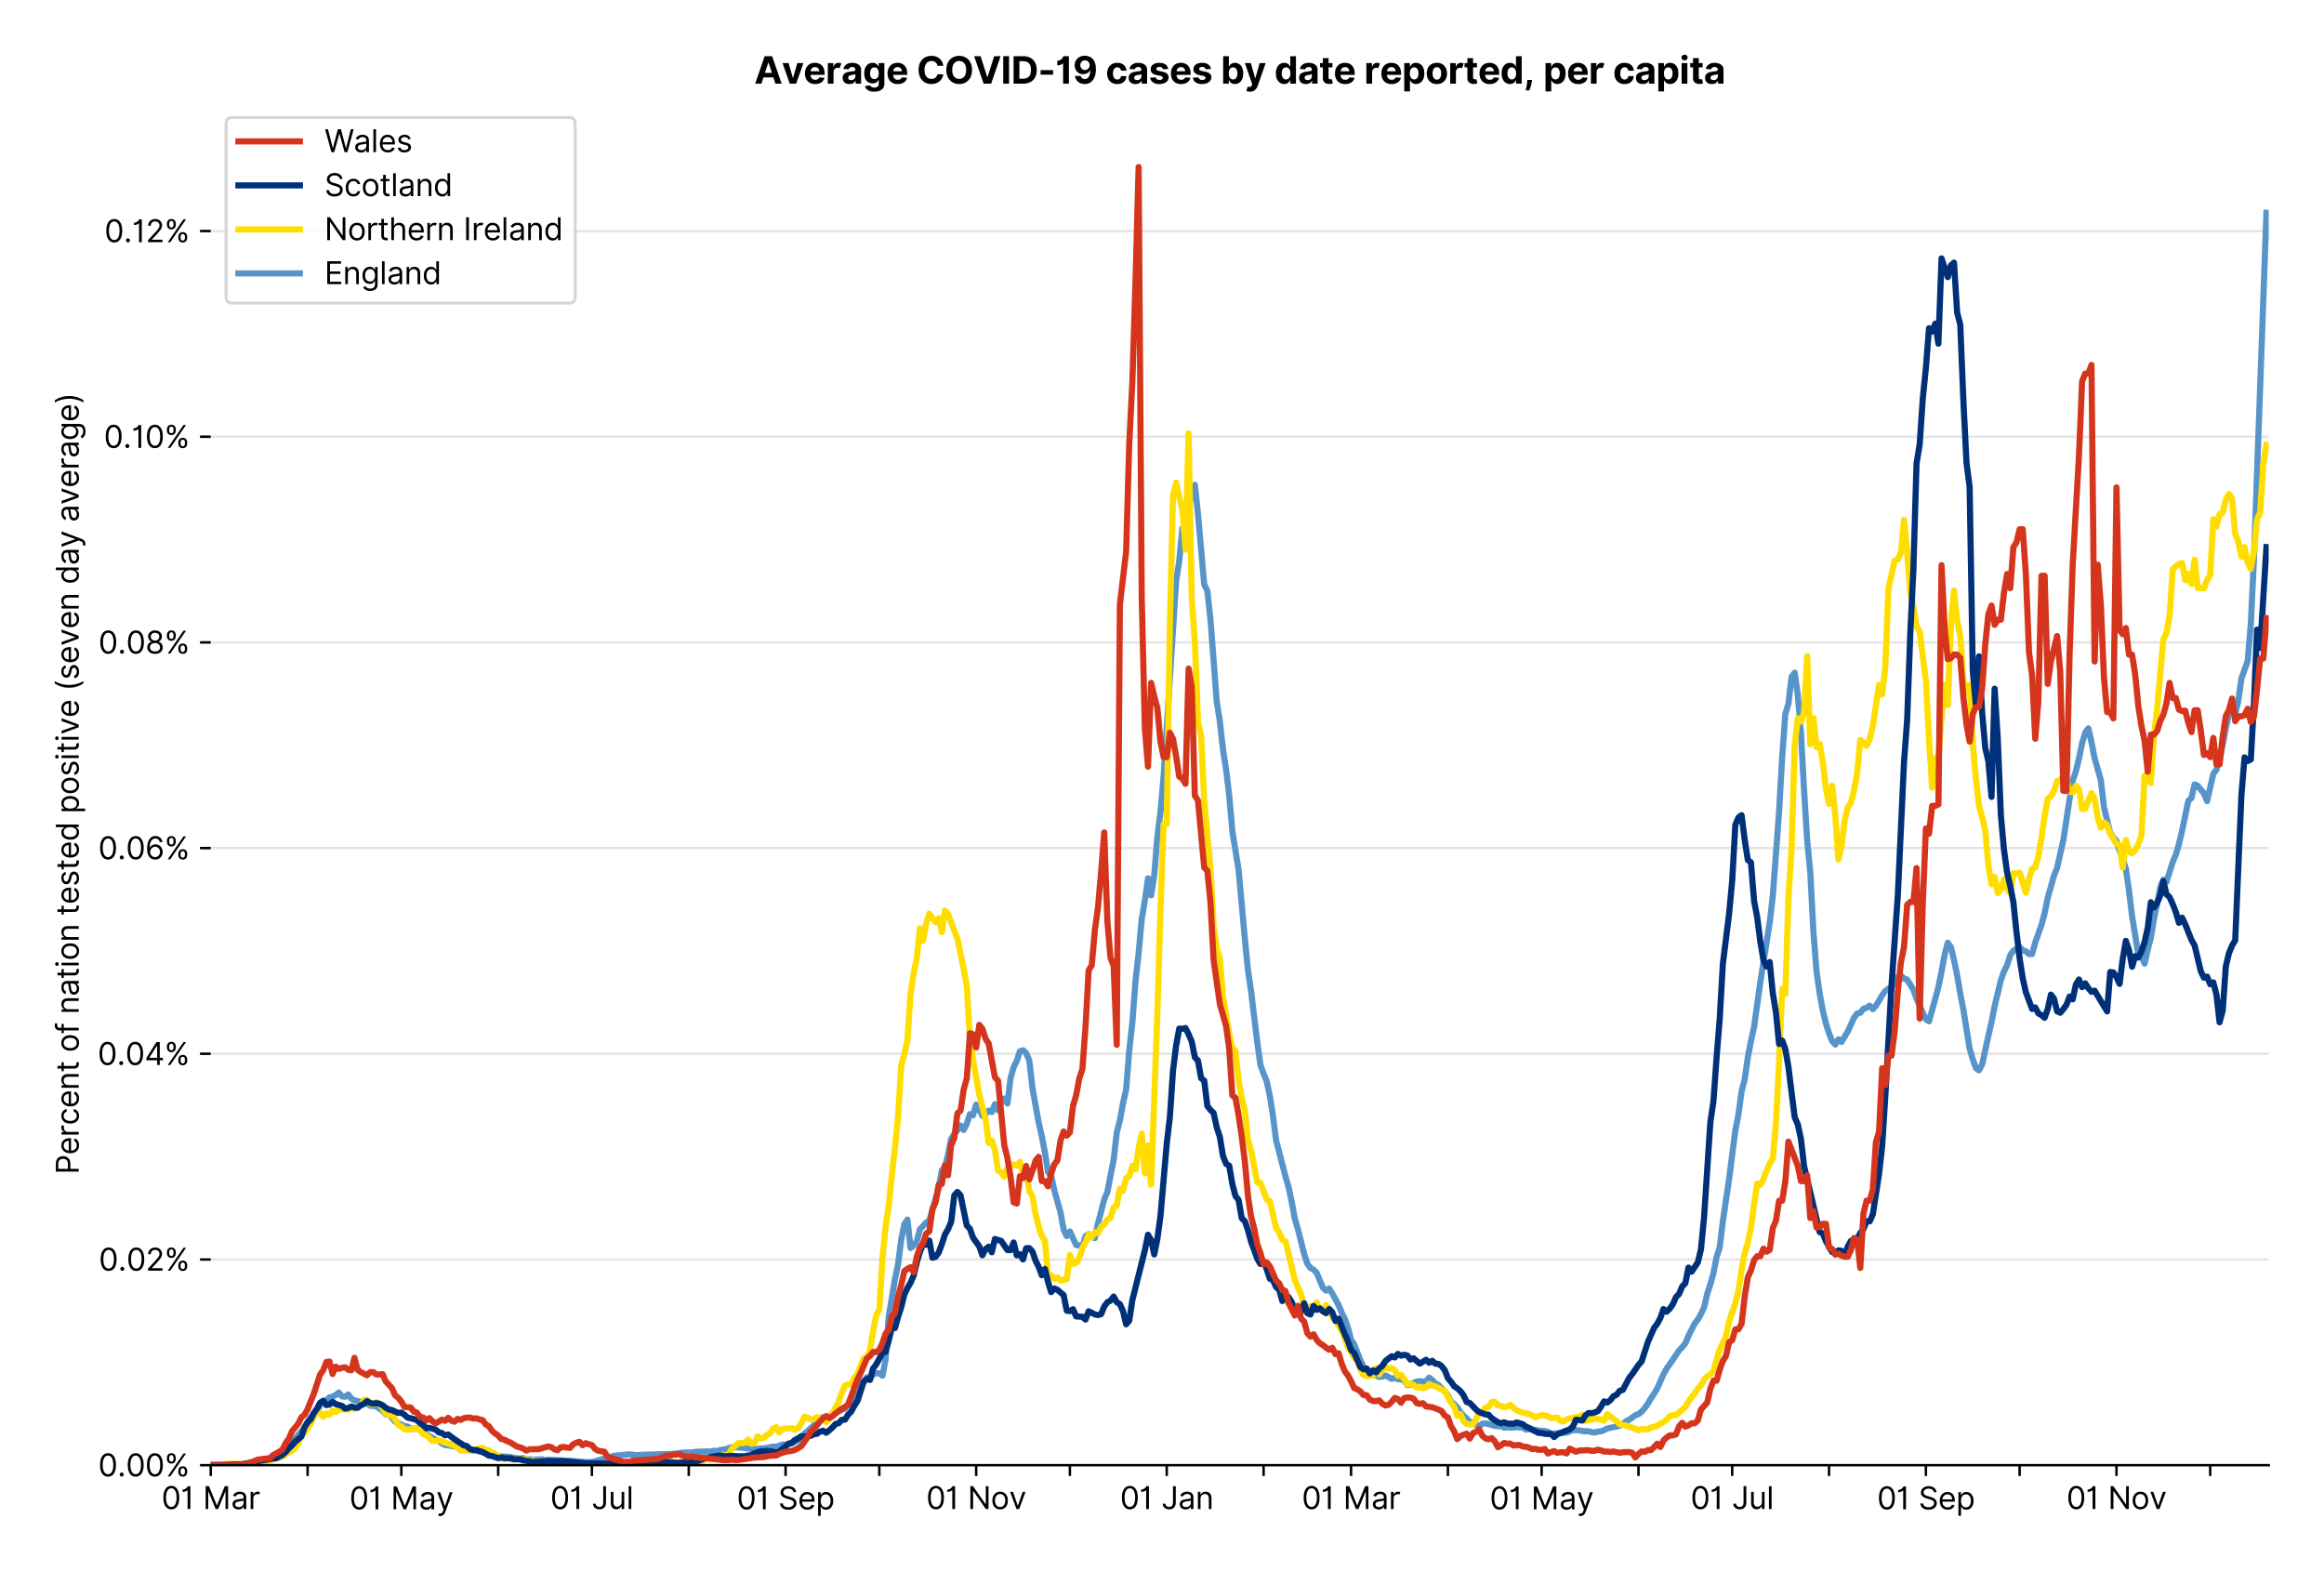<?xml version="1.0" encoding="utf-8" standalone="no"?>
<!DOCTYPE svg PUBLIC "-//W3C//DTD SVG 1.1//EN"
  "http://www.w3.org/Graphics/SVG/1.1/DTD/svg11.dtd">
<svg xmlns:xlink="http://www.w3.org/1999/xlink" viewBox="0 0 756.175 511.234" xmlns="http://www.w3.org/2000/svg" version="1.1">
 <defs>
  <style type="text/css">*{stroke-linejoin: round; stroke-linecap: butt}</style>
 </defs>
 <g id="figure_1">
  <g id="patch_1">
   <path d="M 0 511.234 
L 756.175 511.234 
L 756.175 0 
L 0 0 
z
" style="fill: #ffffff"/>
  </g>
  <g id="axes_1">
   <g id="patch_2">
    <path d="M 68.575 476.745 
L 738.175 476.745 
L 738.175 33.225 
L 68.575 33.225 
z
" style="fill: #ffffff"/>
   </g>
   <g id="matplotlib.axis_1">
    <g id="xtick_1">
     <g id="line2d_1">
      <defs>
       <path id="mea0246422c" d="M 0 0 
L 0 3.5 
" style="stroke: #000000; stroke-width: 0.8"/>
      </defs>
      <g>
       <use xlink:href="#mea0246422c" x="68.575" y="476.745" style="stroke: #000000; stroke-width: 0.8"/>
      </g>
     </g>
     <g id="text_1">
      <!-- 01 Mar -->
      <g transform="translate(52.538 491.018)scale(0.1 -0.1)">
       <defs>
        <path id="Inter-Regular-30" d="M 2000 -64 
Q 1230 -64 806 561 
Q 382 1186 382 2327 
Q 382 3459 809 4088 
Q 1236 4718 2000 4718 
Q 2764 4718 3191 4088 
Q 3618 3459 3618 2327 
Q 3618 1186 3194 561 
Q 2771 -64 2000 -64 
z
M 2000 436 
Q 2509 436 2791 927 
Q 3073 1418 3073 2327 
Q 3073 3234 2789 3730 
Q 2505 4227 2000 4227 
Q 1496 4227 1211 3730 
Q 927 3234 927 2327 
Q 927 1418 1210 927 
Q 1493 436 2000 436 
z
" transform="scale(0.016)"/>
        <path id="Inter-Regular-31" d="M 1973 4655 
L 1973 0 
L 1409 0 
L 1409 3836 
L 1373 3836 
Q 1341 3773 1209 3692 
Q 1077 3611 868 3551 
Q 659 3491 391 3491 
L 391 3964 
Q 661 3964 859 4061 
Q 1057 4159 1190 4291 
Q 1323 4423 1392 4529 
Q 1461 4636 1473 4655 
L 1973 4655 
z
" transform="scale(0.016)"/>
        <path id="Inter-Regular-20" transform="scale(0.016)"/>
        <path id="Inter-Regular-4d" d="M 564 4655 
L 1236 4655 
L 2818 791 
L 2873 791 
L 4455 4655 
L 5127 4655 
L 5127 0 
L 4600 0 
L 4600 3536 
L 4555 3536 
L 3100 0 
L 2591 0 
L 1136 3536 
L 1091 3536 
L 1091 0 
L 564 0 
L 564 4655 
z
" transform="scale(0.016)"/>
        <path id="Inter-Regular-61" d="M 1518 -82 
Q 1186 -82 916 44 
Q 646 170 486 410 
Q 327 650 327 991 
Q 327 1291 445 1478 
Q 564 1666 761 1773 
Q 959 1880 1199 1933 
Q 1439 1986 1682 2018 
Q 2000 2059 2199 2080 
Q 2398 2102 2490 2154 
Q 2582 2207 2582 2336 
L 2582 2355 
Q 2582 2691 2399 2877 
Q 2216 3064 1846 3064 
Q 1461 3064 1243 2895 
Q 1025 2727 936 2536 
L 427 2718 
Q 564 3036 792 3214 
Q 1021 3393 1292 3464 
Q 1564 3536 1827 3536 
Q 1996 3536 2215 3496 
Q 2434 3457 2640 3334 
Q 2846 3211 2982 2963 
Q 3118 2716 3118 2300 
L 3118 0 
L 2582 0 
L 2582 473 
L 2555 473 
Q 2500 359 2373 229 
Q 2246 100 2034 9 
Q 1823 -82 1518 -82 
z
M 1600 400 
Q 1918 400 2137 525 
Q 2357 650 2469 847 
Q 2582 1045 2582 1264 
L 2582 1755 
Q 2548 1714 2433 1681 
Q 2318 1648 2169 1624 
Q 2021 1600 1881 1583 
Q 1741 1566 1655 1555 
Q 1446 1527 1265 1467 
Q 1084 1407 974 1287 
Q 864 1168 864 964 
Q 864 684 1072 542 
Q 1280 400 1600 400 
z
" transform="scale(0.016)"/>
        <path id="Inter-Regular-72" d="M 491 0 
L 491 3491 
L 1009 3491 
L 1009 2964 
L 1046 2964 
Q 1139 3223 1389 3384 
Q 1639 3545 1955 3545 
Q 2100 3545 2209 3511 
Q 2318 3477 2400 3418 
L 2218 2964 
Q 2161 2993 2085 3010 
Q 2009 3027 1909 3027 
Q 1527 3027 1277 2794 
Q 1027 2561 1027 2209 
L 1027 0 
L 491 0 
z
" transform="scale(0.016)"/>
       </defs>
       <use xlink:href="#Inter-Regular-30"/>
       <use xlink:href="#Inter-Regular-31" x="62.5"/>
       <use xlink:href="#Inter-Regular-20" x="106.676"/>
       <use xlink:href="#Inter-Regular-4d" x="134.801"/>
       <use xlink:href="#Inter-Regular-61" x="225.994"/>
       <use xlink:href="#Inter-Regular-72" x="282.386"/>
      </g>
     </g>
    </g>
    <g id="xtick_2">
     <g id="line2d_2">
      <g>
       <use xlink:href="#mea0246422c" x="100.087" y="476.745" style="stroke: #000000; stroke-width: 0.8"/>
      </g>
     </g>
    </g>
    <g id="xtick_3">
     <g id="line2d_3">
      <g>
       <use xlink:href="#mea0246422c" x="130.583" y="476.745" style="stroke: #000000; stroke-width: 0.8"/>
      </g>
     </g>
     <g id="text_2">
      <!-- 01 May -->
      <g transform="translate(113.679 491.117)scale(0.1 -0.1)">
       <defs>
        <path id="Inter-Regular-79" d="M 818 -1355 
Q 682 -1355 575 -1333 
Q 468 -1311 427 -1291 
L 564 -818 
Q 857 -893 1053 -814 
Q 1250 -736 1391 -345 
L 1509 -18 
L 218 3491 
L 800 3491 
L 1764 709 
L 1800 709 
L 2764 3491 
L 3346 3491 
L 1846 -564 
Q 1550 -1355 818 -1355 
z
" transform="scale(0.016)"/>
       </defs>
       <use xlink:href="#Inter-Regular-30"/>
       <use xlink:href="#Inter-Regular-31" x="62.5"/>
       <use xlink:href="#Inter-Regular-20" x="106.676"/>
       <use xlink:href="#Inter-Regular-4d" x="134.801"/>
       <use xlink:href="#Inter-Regular-61" x="225.994"/>
       <use xlink:href="#Inter-Regular-79" x="282.386"/>
      </g>
     </g>
    </g>
    <g id="xtick_4">
     <g id="line2d_4">
      <g>
       <use xlink:href="#mea0246422c" x="162.095" y="476.745" style="stroke: #000000; stroke-width: 0.8"/>
      </g>
     </g>
    </g>
    <g id="xtick_5">
     <g id="line2d_5">
      <g>
       <use xlink:href="#mea0246422c" x="192.59" y="476.745" style="stroke: #000000; stroke-width: 0.8"/>
      </g>
     </g>
     <g id="text_3">
      <!-- 01 Jul -->
      <g transform="translate(179.046 491.018)scale(0.1 -0.1)">
       <defs>
        <path id="Inter-Regular-4a" d="M 2346 4655 
L 2909 4655 
L 2909 1327 
Q 2909 657 2549 296 
Q 2189 -64 1582 -64 
Q 1200 -64 902 76 
Q 605 216 434 475 
Q 264 734 264 1091 
L 818 1091 
Q 818 795 1034 615 
Q 1250 436 1582 436 
Q 1948 436 2147 664 
Q 2346 893 2346 1327 
L 2346 4655 
z
" transform="scale(0.016)"/>
        <path id="Inter-Regular-75" d="M 2691 1427 
L 2691 3491 
L 3227 3491 
L 3227 0 
L 2691 0 
L 2691 591 
L 2655 591 
Q 2532 325 2273 140 
Q 2014 -45 1618 -45 
Q 1127 -45 809 280 
Q 491 605 491 1273 
L 491 3491 
L 1027 3491 
L 1027 1309 
Q 1027 927 1242 700 
Q 1457 473 1791 473 
Q 1991 473 2199 575 
Q 2407 677 2549 888 
Q 2691 1100 2691 1427 
z
" transform="scale(0.016)"/>
        <path id="Inter-Regular-6c" d="M 1027 4655 
L 1027 0 
L 491 0 
L 491 4655 
L 1027 4655 
z
" transform="scale(0.016)"/>
       </defs>
       <use xlink:href="#Inter-Regular-30"/>
       <use xlink:href="#Inter-Regular-31" x="62.5"/>
       <use xlink:href="#Inter-Regular-20" x="106.676"/>
       <use xlink:href="#Inter-Regular-4a" x="134.801"/>
       <use xlink:href="#Inter-Regular-75" x="189.063"/>
       <use xlink:href="#Inter-Regular-6c" x="247.159"/>
      </g>
     </g>
    </g>
    <g id="xtick_6">
     <g id="line2d_6">
      <g>
       <use xlink:href="#mea0246422c" x="224.102" y="476.745" style="stroke: #000000; stroke-width: 0.8"/>
      </g>
     </g>
    </g>
    <g id="xtick_7">
     <g id="line2d_7">
      <g>
       <use xlink:href="#mea0246422c" x="255.614" y="476.745" style="stroke: #000000; stroke-width: 0.8"/>
      </g>
     </g>
     <g id="text_4">
      <!-- 01 Sep -->
      <g transform="translate(239.727 491.117)scale(0.1 -0.1)">
       <defs>
        <path id="Inter-Regular-53" d="M 3109 3491 
Q 3068 3836 2777 4027 
Q 2486 4218 2064 4218 
Q 1600 4218 1318 3999 
Q 1036 3780 1036 3445 
Q 1036 3195 1189 3042 
Q 1343 2889 1553 2803 
Q 1764 2718 1936 2673 
L 2409 2545 
Q 2591 2498 2815 2414 
Q 3039 2330 3244 2185 
Q 3450 2041 3584 1816 
Q 3718 1591 3718 1264 
Q 3718 886 3521 581 
Q 3325 277 2949 97 
Q 2573 -82 2036 -82 
Q 1286 -82 845 272 
Q 405 627 364 1200 
L 946 1200 
Q 968 936 1124 764 
Q 1280 593 1519 510 
Q 1759 427 2036 427 
Q 2359 427 2616 533 
Q 2873 639 3023 828 
Q 3173 1018 3173 1273 
Q 3173 1505 3043 1650 
Q 2914 1795 2702 1886 
Q 2491 1977 2246 2045 
L 1673 2209 
Q 1127 2366 809 2657 
Q 491 2948 491 3418 
Q 491 3809 703 4101 
Q 916 4393 1276 4555 
Q 1636 4718 2082 4718 
Q 2532 4718 2882 4558 
Q 3232 4398 3437 4120 
Q 3643 3843 3655 3491 
L 3109 3491 
z
" transform="scale(0.016)"/>
        <path id="Inter-Regular-65" d="M 1955 -73 
Q 1450 -73 1085 151 
Q 721 375 524 778 
Q 327 1182 327 1718 
Q 327 2255 524 2665 
Q 721 3075 1074 3305 
Q 1427 3536 1900 3536 
Q 2173 3536 2439 3445 
Q 2705 3355 2923 3151 
Q 3141 2948 3270 2614 
Q 3400 2280 3400 1791 
L 3400 1564 
L 866 1564 
Q 884 1005 1183 707 
Q 1482 409 1955 409 
Q 2271 409 2498 545 
Q 2725 682 2827 955 
L 3346 809 
Q 3223 414 2854 170 
Q 2486 -73 1955 -73 
z
M 866 2027 
L 2855 2027 
Q 2855 2470 2595 2762 
Q 2336 3055 1900 3055 
Q 1593 3055 1368 2911 
Q 1143 2768 1013 2533 
Q 884 2298 866 2027 
z
" transform="scale(0.016)"/>
        <path id="Inter-Regular-70" d="M 491 -1309 
L 491 3491 
L 1009 3491 
L 1009 2936 
L 1073 2936 
Q 1132 3027 1237 3169 
Q 1343 3311 1542 3423 
Q 1741 3536 2082 3536 
Q 2523 3536 2859 3315 
Q 3196 3095 3384 2690 
Q 3573 2286 3573 1736 
Q 3573 1182 3384 776 
Q 3196 370 2861 148 
Q 2527 -73 2091 -73 
Q 1755 -73 1552 39 
Q 1350 152 1241 296 
Q 1132 441 1073 536 
L 1027 536 
L 1027 -1309 
L 491 -1309 
z
M 1018 1745 
Q 1018 1152 1276 780 
Q 1534 409 2018 409 
Q 2355 409 2581 587 
Q 2807 766 2921 1069 
Q 3036 1373 3036 1745 
Q 3036 2114 2923 2410 
Q 2811 2707 2585 2881 
Q 2359 3055 2018 3055 
Q 1527 3055 1272 2693 
Q 1018 2332 1018 1745 
z
" transform="scale(0.016)"/>
       </defs>
       <use xlink:href="#Inter-Regular-30"/>
       <use xlink:href="#Inter-Regular-31" x="62.5"/>
       <use xlink:href="#Inter-Regular-20" x="106.676"/>
       <use xlink:href="#Inter-Regular-53" x="134.801"/>
       <use xlink:href="#Inter-Regular-65" x="198.58"/>
       <use xlink:href="#Inter-Regular-70" x="256.818"/>
      </g>
     </g>
    </g>
    <g id="xtick_8">
     <g id="line2d_8">
      <g>
       <use xlink:href="#mea0246422c" x="286.11" y="476.745" style="stroke: #000000; stroke-width: 0.8"/>
      </g>
     </g>
    </g>
    <g id="xtick_9">
     <g id="line2d_9">
      <g>
       <use xlink:href="#mea0246422c" x="317.622" y="476.745" style="stroke: #000000; stroke-width: 0.8"/>
      </g>
     </g>
     <g id="text_5">
      <!-- 01 Nov -->
      <g transform="translate(301.351 491.018)scale(0.1 -0.1)">
       <defs>
        <path id="Inter-Regular-4e" d="M 4255 4655 
L 4255 0 
L 3709 0 
L 1173 3655 
L 1127 3655 
L 1127 0 
L 564 0 
L 564 4655 
L 1109 4655 
L 3655 991 
L 3700 991 
L 3700 4655 
L 4255 4655 
z
" transform="scale(0.016)"/>
        <path id="Inter-Regular-6f" d="M 1909 -73 
Q 1436 -73 1080 152 
Q 725 377 526 781 
Q 327 1186 327 1727 
Q 327 2273 526 2679 
Q 725 3086 1080 3311 
Q 1436 3536 1909 3536 
Q 2382 3536 2737 3311 
Q 3093 3086 3292 2679 
Q 3491 2273 3491 1727 
Q 3491 1186 3292 781 
Q 3093 377 2737 152 
Q 2382 -73 1909 -73 
z
M 1909 409 
Q 2268 409 2500 593 
Q 2732 777 2843 1077 
Q 2955 1377 2955 1727 
Q 2955 2077 2843 2379 
Q 2732 2682 2500 2868 
Q 2268 3055 1909 3055 
Q 1550 3055 1318 2868 
Q 1086 2682 975 2379 
Q 864 2077 864 1727 
Q 864 1377 975 1077 
Q 1086 777 1318 593 
Q 1550 409 1909 409 
z
" transform="scale(0.016)"/>
        <path id="Inter-Regular-76" d="M 3346 3491 
L 2055 0 
L 1509 0 
L 218 3491 
L 800 3491 
L 1764 709 
L 1800 709 
L 2764 3491 
L 3346 3491 
z
" transform="scale(0.016)"/>
       </defs>
       <use xlink:href="#Inter-Regular-30"/>
       <use xlink:href="#Inter-Regular-31" x="62.5"/>
       <use xlink:href="#Inter-Regular-20" x="106.676"/>
       <use xlink:href="#Inter-Regular-4e" x="134.801"/>
       <use xlink:href="#Inter-Regular-6f" x="210.085"/>
       <use xlink:href="#Inter-Regular-76" x="269.744"/>
      </g>
     </g>
    </g>
    <g id="xtick_10">
     <g id="line2d_10">
      <g>
       <use xlink:href="#mea0246422c" x="348.117" y="476.745" style="stroke: #000000; stroke-width: 0.8"/>
      </g>
     </g>
    </g>
    <g id="xtick_11">
     <g id="line2d_11">
      <g>
       <use xlink:href="#mea0246422c" x="379.629" y="476.745" style="stroke: #000000; stroke-width: 0.8"/>
      </g>
     </g>
     <g id="text_6">
      <!-- 01 Jan -->
      <g transform="translate(364.43 491.018)scale(0.1 -0.1)">
       <defs>
        <path id="Inter-Regular-6e" d="M 1027 2100 
L 1027 0 
L 491 0 
L 491 3491 
L 1009 3491 
L 1009 2945 
L 1055 2945 
Q 1177 3211 1427 3373 
Q 1677 3536 2073 3536 
Q 2602 3536 2928 3211 
Q 3255 2886 3255 2218 
L 3255 0 
L 2718 0 
L 2718 2182 
Q 2718 2593 2504 2824 
Q 2291 3055 1918 3055 
Q 1534 3055 1280 2806 
Q 1027 2557 1027 2100 
z
" transform="scale(0.016)"/>
       </defs>
       <use xlink:href="#Inter-Regular-30"/>
       <use xlink:href="#Inter-Regular-31" x="62.5"/>
       <use xlink:href="#Inter-Regular-20" x="106.676"/>
       <use xlink:href="#Inter-Regular-4a" x="134.801"/>
       <use xlink:href="#Inter-Regular-61" x="189.063"/>
       <use xlink:href="#Inter-Regular-6e" x="245.455"/>
      </g>
     </g>
    </g>
    <g id="xtick_12">
     <g id="line2d_12">
      <g>
       <use xlink:href="#mea0246422c" x="411.141" y="476.745" style="stroke: #000000; stroke-width: 0.8"/>
      </g>
     </g>
    </g>
    <g id="xtick_13">
     <g id="line2d_13">
      <g>
       <use xlink:href="#mea0246422c" x="439.604" y="476.745" style="stroke: #000000; stroke-width: 0.8"/>
      </g>
     </g>
     <g id="text_7">
      <!-- 01 Mar -->
      <g transform="translate(423.567 491.018)scale(0.1 -0.1)">
       <use xlink:href="#Inter-Regular-30"/>
       <use xlink:href="#Inter-Regular-31" x="62.5"/>
       <use xlink:href="#Inter-Regular-20" x="106.676"/>
       <use xlink:href="#Inter-Regular-4d" x="134.801"/>
       <use xlink:href="#Inter-Regular-61" x="225.994"/>
       <use xlink:href="#Inter-Regular-72" x="282.386"/>
      </g>
     </g>
    </g>
    <g id="xtick_14">
     <g id="line2d_14">
      <g>
       <use xlink:href="#mea0246422c" x="471.116" y="476.745" style="stroke: #000000; stroke-width: 0.8"/>
      </g>
     </g>
    </g>
    <g id="xtick_15">
     <g id="line2d_15">
      <g>
       <use xlink:href="#mea0246422c" x="501.612" y="476.745" style="stroke: #000000; stroke-width: 0.8"/>
      </g>
     </g>
     <g id="text_8">
      <!-- 01 May -->
      <g transform="translate(484.708 491.117)scale(0.1 -0.1)">
       <use xlink:href="#Inter-Regular-30"/>
       <use xlink:href="#Inter-Regular-31" x="62.5"/>
       <use xlink:href="#Inter-Regular-20" x="106.676"/>
       <use xlink:href="#Inter-Regular-4d" x="134.801"/>
       <use xlink:href="#Inter-Regular-61" x="225.994"/>
       <use xlink:href="#Inter-Regular-79" x="282.386"/>
      </g>
     </g>
    </g>
    <g id="xtick_16">
     <g id="line2d_16">
      <g>
       <use xlink:href="#mea0246422c" x="533.124" y="476.745" style="stroke: #000000; stroke-width: 0.8"/>
      </g>
     </g>
    </g>
    <g id="xtick_17">
     <g id="line2d_17">
      <g>
       <use xlink:href="#mea0246422c" x="563.619" y="476.745" style="stroke: #000000; stroke-width: 0.8"/>
      </g>
     </g>
     <g id="text_9">
      <!-- 01 Jul -->
      <g transform="translate(550.075 491.018)scale(0.1 -0.1)">
       <use xlink:href="#Inter-Regular-30"/>
       <use xlink:href="#Inter-Regular-31" x="62.5"/>
       <use xlink:href="#Inter-Regular-20" x="106.676"/>
       <use xlink:href="#Inter-Regular-4a" x="134.801"/>
       <use xlink:href="#Inter-Regular-75" x="189.063"/>
       <use xlink:href="#Inter-Regular-6c" x="247.159"/>
      </g>
     </g>
    </g>
    <g id="xtick_18">
     <g id="line2d_18">
      <g>
       <use xlink:href="#mea0246422c" x="595.131" y="476.745" style="stroke: #000000; stroke-width: 0.8"/>
      </g>
     </g>
    </g>
    <g id="xtick_19">
     <g id="line2d_19">
      <g>
       <use xlink:href="#mea0246422c" x="626.643" y="476.745" style="stroke: #000000; stroke-width: 0.8"/>
      </g>
     </g>
     <g id="text_10">
      <!-- 01 Sep -->
      <g transform="translate(610.756 491.117)scale(0.1 -0.1)">
       <use xlink:href="#Inter-Regular-30"/>
       <use xlink:href="#Inter-Regular-31" x="62.5"/>
       <use xlink:href="#Inter-Regular-20" x="106.676"/>
       <use xlink:href="#Inter-Regular-53" x="134.801"/>
       <use xlink:href="#Inter-Regular-65" x="198.58"/>
       <use xlink:href="#Inter-Regular-70" x="256.818"/>
      </g>
     </g>
    </g>
    <g id="xtick_20">
     <g id="line2d_20">
      <g>
       <use xlink:href="#mea0246422c" x="657.139" y="476.745" style="stroke: #000000; stroke-width: 0.8"/>
      </g>
     </g>
    </g>
    <g id="xtick_21">
     <g id="line2d_21">
      <g>
       <use xlink:href="#mea0246422c" x="688.651" y="476.745" style="stroke: #000000; stroke-width: 0.8"/>
      </g>
     </g>
     <g id="text_11">
      <!-- 01 Nov -->
      <g transform="translate(672.38 491.018)scale(0.1 -0.1)">
       <use xlink:href="#Inter-Regular-30"/>
       <use xlink:href="#Inter-Regular-31" x="62.5"/>
       <use xlink:href="#Inter-Regular-20" x="106.676"/>
       <use xlink:href="#Inter-Regular-4e" x="134.801"/>
       <use xlink:href="#Inter-Regular-6f" x="210.085"/>
       <use xlink:href="#Inter-Regular-76" x="269.744"/>
      </g>
     </g>
    </g>
    <g id="xtick_22">
     <g id="line2d_22">
      <g>
       <use xlink:href="#mea0246422c" x="719.146" y="476.745" style="stroke: #000000; stroke-width: 0.8"/>
      </g>
     </g>
    </g>
   </g>
   <g id="matplotlib.axis_2">
    <g id="ytick_1">
     <g id="line2d_23">
      <path d="M 68.575 476.745 
L 738.175 476.745 
" clip-path="url(#p985a461625)" style="fill: none; stroke: #e5e5e5; stroke-width: 0.8; stroke-linecap: square"/>
     </g>
     <g id="line2d_24">
      <defs>
       <path id="m32f1aa2f0e" d="M 0 0 
L -3.5 0 
" style="stroke: #000000; stroke-width: 0.8"/>
      </defs>
      <g>
       <use xlink:href="#m32f1aa2f0e" x="68.575" y="476.745" style="stroke: #000000; stroke-width: 0.8"/>
      </g>
     </g>
     <g id="text_12">
      <!-- 0.00% -->
      <g transform="translate(31.944 480.382)scale(0.1 -0.1)">
       <defs>
        <path id="Inter-Regular-2e" d="M 882 -36 
Q 714 -36 593 84 
Q 473 205 473 373 
Q 473 541 593 661 
Q 714 782 882 782 
Q 1050 782 1170 661 
Q 1291 541 1291 373 
Q 1291 205 1170 84 
Q 1050 -36 882 -36 
z
" transform="scale(0.016)"/>
        <path id="Inter-Regular-25" d="M 2855 873 
L 2855 1118 
Q 2855 1373 2960 1585 
Q 3066 1798 3269 1926 
Q 3473 2055 3764 2055 
Q 4059 2055 4259 1926 
Q 4459 1798 4561 1585 
Q 4664 1373 4664 1118 
L 4664 873 
Q 4664 618 4560 405 
Q 4457 193 4256 64 
Q 4055 -64 3764 -64 
Q 3468 -64 3266 64 
Q 3064 193 2959 405 
Q 2855 618 2855 873 
z
M 536 3536 
L 536 3782 
Q 536 4036 642 4248 
Q 748 4461 951 4589 
Q 1155 4718 1446 4718 
Q 1741 4718 1941 4589 
Q 2141 4461 2243 4248 
Q 2346 4036 2346 3782 
L 2346 3536 
Q 2346 3282 2242 3069 
Q 2139 2857 1937 2728 
Q 1736 2600 1446 2600 
Q 1150 2600 948 2728 
Q 746 2857 641 3069 
Q 536 3282 536 3536 
z
M 709 0 
L 3909 4655 
L 4427 4655 
L 1227 0 
L 709 0 
z
M 3318 1118 
L 3318 873 
Q 3318 661 3418 494 
Q 3518 327 3764 327 
Q 4002 327 4101 494 
Q 4200 661 4200 873 
L 4200 1118 
Q 4200 1330 4104 1497 
Q 4009 1664 3764 1664 
Q 3525 1664 3421 1497 
Q 3318 1330 3318 1118 
z
M 1000 3782 
L 1000 3536 
Q 1000 3325 1100 3158 
Q 1200 2991 1446 2991 
Q 1684 2991 1783 3158 
Q 1882 3325 1882 3536 
L 1882 3782 
Q 1882 3993 1786 4160 
Q 1691 4327 1446 4327 
Q 1207 4327 1103 4160 
Q 1000 3993 1000 3782 
z
" transform="scale(0.016)"/>
       </defs>
       <use xlink:href="#Inter-Regular-30"/>
       <use xlink:href="#Inter-Regular-2e" x="62.5"/>
       <use xlink:href="#Inter-Regular-30" x="90.057"/>
       <use xlink:href="#Inter-Regular-30" x="152.557"/>
       <use xlink:href="#Inter-Regular-25" x="215.057"/>
      </g>
     </g>
    </g>
    <g id="ytick_2">
     <g id="line2d_25">
      <path d="M 68.575 409.815 
L 738.175 409.815 
" clip-path="url(#p985a461625)" style="fill: none; stroke: #e5e5e5; stroke-width: 0.8; stroke-linecap: square"/>
     </g>
     <g id="line2d_26">
      <g>
       <use xlink:href="#m32f1aa2f0e" x="68.575" y="409.815" style="stroke: #000000; stroke-width: 0.8"/>
      </g>
     </g>
     <g id="text_13">
      <!-- 0.02% -->
      <g transform="translate(32.142 413.452)scale(0.1 -0.1)">
       <defs>
        <path id="Inter-Regular-32" d="M 482 0 
L 482 409 
L 2018 2091 
Q 2289 2386 2464 2605 
Q 2639 2825 2724 3019 
Q 2809 3214 2809 3427 
Q 2809 3795 2553 4011 
Q 2298 4227 1918 4227 
Q 1514 4227 1275 3985 
Q 1036 3743 1036 3345 
L 500 3345 
Q 500 3755 688 4064 
Q 877 4373 1203 4545 
Q 1530 4718 1936 4718 
Q 2346 4718 2661 4545 
Q 2977 4373 3156 4079 
Q 3336 3786 3336 3427 
Q 3336 3170 3244 2926 
Q 3152 2682 2926 2383 
Q 2700 2084 2300 1655 
L 1255 536 
L 1255 500 
L 3418 500 
L 3418 0 
L 482 0 
z
" transform="scale(0.016)"/>
       </defs>
       <use xlink:href="#Inter-Regular-30"/>
       <use xlink:href="#Inter-Regular-2e" x="62.5"/>
       <use xlink:href="#Inter-Regular-30" x="90.057"/>
       <use xlink:href="#Inter-Regular-32" x="152.557"/>
       <use xlink:href="#Inter-Regular-25" x="213.068"/>
      </g>
     </g>
    </g>
    <g id="ytick_3">
     <g id="line2d_27">
      <path d="M 68.575 342.886 
L 738.175 342.886 
" clip-path="url(#p985a461625)" style="fill: none; stroke: #e5e5e5; stroke-width: 0.8; stroke-linecap: square"/>
     </g>
     <g id="line2d_28">
      <g>
       <use xlink:href="#m32f1aa2f0e" x="68.575" y="342.886" style="stroke: #000000; stroke-width: 0.8"/>
      </g>
     </g>
     <g id="text_14">
      <!-- 0.04% -->
      <g transform="translate(31.773 346.522)scale(0.1 -0.1)">
       <defs>
        <path id="Inter-Regular-34" d="M 373 955 
L 373 1418 
L 2418 4655 
L 3100 4655 
L 3100 1455 
L 3736 1455 
L 3736 955 
L 3100 955 
L 3100 0 
L 2564 0 
L 2564 955 
L 373 955 
z
M 2564 1455 
L 2564 3936 
L 2527 3936 
L 982 1491 
L 982 1455 
L 2564 1455 
z
" transform="scale(0.016)"/>
       </defs>
       <use xlink:href="#Inter-Regular-30"/>
       <use xlink:href="#Inter-Regular-2e" x="62.5"/>
       <use xlink:href="#Inter-Regular-30" x="90.057"/>
       <use xlink:href="#Inter-Regular-34" x="152.557"/>
       <use xlink:href="#Inter-Regular-25" x="216.761"/>
      </g>
     </g>
    </g>
    <g id="ytick_4">
     <g id="line2d_29">
      <path d="M 68.575 275.956 
L 738.175 275.956 
" clip-path="url(#p985a461625)" style="fill: none; stroke: #e5e5e5; stroke-width: 0.8; stroke-linecap: square"/>
     </g>
     <g id="line2d_30">
      <g>
       <use xlink:href="#m32f1aa2f0e" x="68.575" y="275.956" style="stroke: #000000; stroke-width: 0.8"/>
      </g>
     </g>
     <g id="text_15">
      <!-- 0.06% -->
      <g transform="translate(31.958 279.593)scale(0.1 -0.1)">
       <defs>
        <path id="Inter-Regular-36" d="M 2027 -64 
Q 1741 -59 1454 45 
Q 1168 150 932 399 
Q 696 648 552 1074 
Q 409 1500 409 2145 
Q 409 3386 861 4056 
Q 1314 4727 2100 4727 
Q 2686 4727 3073 4384 
Q 3461 4041 3546 3491 
L 2991 3491 
Q 2914 3811 2691 4019 
Q 2468 4227 2100 4227 
Q 1559 4227 1249 3755 
Q 939 3284 936 2427 
L 973 2427 
Q 1164 2716 1461 2880 
Q 1759 3045 2118 3045 
Q 2518 3045 2850 2846 
Q 3182 2648 3382 2299 
Q 3582 1950 3582 1500 
Q 3582 1068 3389 710 
Q 3196 352 2847 142 
Q 2498 -68 2027 -64 
z
M 2027 436 
Q 2314 436 2542 579 
Q 2771 723 2903 964 
Q 3036 1205 3036 1500 
Q 3036 1789 2908 2026 
Q 2780 2264 2556 2404 
Q 2332 2545 2046 2545 
Q 1757 2545 1525 2397 
Q 1293 2250 1157 2010 
Q 1021 1770 1018 1491 
Q 1018 1214 1149 973 
Q 1280 732 1508 584 
Q 1736 436 2027 436 
z
" transform="scale(0.016)"/>
       </defs>
       <use xlink:href="#Inter-Regular-30"/>
       <use xlink:href="#Inter-Regular-2e" x="62.5"/>
       <use xlink:href="#Inter-Regular-30" x="90.057"/>
       <use xlink:href="#Inter-Regular-36" x="152.557"/>
       <use xlink:href="#Inter-Regular-25" x="214.915"/>
      </g>
     </g>
    </g>
    <g id="ytick_5">
     <g id="line2d_31">
      <path d="M 68.575 209.026 
L 738.175 209.026 
" clip-path="url(#p985a461625)" style="fill: none; stroke: #e5e5e5; stroke-width: 0.8; stroke-linecap: square"/>
     </g>
     <g id="line2d_32">
      <g>
       <use xlink:href="#m32f1aa2f0e" x="68.575" y="209.026" style="stroke: #000000; stroke-width: 0.8"/>
      </g>
     </g>
     <g id="text_16">
      <!-- 0.08% -->
      <g transform="translate(32.028 212.663)scale(0.1 -0.1)">
       <defs>
        <path id="Inter-Regular-38" d="M 1973 -64 
Q 1505 -64 1147 103 
Q 789 270 589 564 
Q 389 859 391 1236 
Q 389 1532 507 1783 
Q 625 2034 830 2203 
Q 1036 2373 1291 2418 
L 1291 2445 
Q 957 2532 759 2821 
Q 561 3111 564 3482 
Q 561 3836 743 4115 
Q 925 4395 1244 4556 
Q 1564 4718 1973 4718 
Q 2377 4718 2695 4556 
Q 3014 4395 3197 4115 
Q 3380 3836 3382 3482 
Q 3380 3111 3181 2821 
Q 2982 2532 2655 2445 
L 2655 2418 
Q 2907 2373 3109 2203 
Q 3311 2034 3431 1783 
Q 3552 1532 3555 1236 
Q 3552 859 3351 564 
Q 3150 270 2794 103 
Q 2439 -64 1973 -64 
z
M 1973 436 
Q 2446 436 2722 662 
Q 2998 889 3000 1264 
Q 2998 1527 2864 1729 
Q 2730 1932 2499 2048 
Q 2268 2164 1973 2164 
Q 1675 2164 1442 2048 
Q 1209 1932 1076 1729 
Q 943 1527 946 1264 
Q 943 889 1218 662 
Q 1493 436 1973 436 
z
M 1973 2645 
Q 2348 2645 2591 2864 
Q 2834 3084 2836 3445 
Q 2834 3800 2596 4013 
Q 2359 4227 1973 4227 
Q 1582 4227 1344 4013 
Q 1107 3800 1109 3445 
Q 1107 3084 1349 2864 
Q 1591 2645 1973 2645 
z
" transform="scale(0.016)"/>
       </defs>
       <use xlink:href="#Inter-Regular-30"/>
       <use xlink:href="#Inter-Regular-2e" x="62.5"/>
       <use xlink:href="#Inter-Regular-30" x="90.057"/>
       <use xlink:href="#Inter-Regular-38" x="152.557"/>
       <use xlink:href="#Inter-Regular-25" x="214.205"/>
      </g>
     </g>
    </g>
    <g id="ytick_6">
     <g id="line2d_33">
      <path d="M 68.575 142.096 
L 738.175 142.096 
" clip-path="url(#p985a461625)" style="fill: none; stroke: #e5e5e5; stroke-width: 0.8; stroke-linecap: square"/>
     </g>
     <g id="line2d_34">
      <g>
       <use xlink:href="#m32f1aa2f0e" x="68.575" y="142.096" style="stroke: #000000; stroke-width: 0.8"/>
      </g>
     </g>
     <g id="text_17">
      <!-- 0.10% -->
      <g transform="translate(33.777 145.733)scale(0.1 -0.1)">
       <use xlink:href="#Inter-Regular-30"/>
       <use xlink:href="#Inter-Regular-2e" x="62.5"/>
       <use xlink:href="#Inter-Regular-31" x="90.057"/>
       <use xlink:href="#Inter-Regular-30" x="134.233"/>
       <use xlink:href="#Inter-Regular-25" x="196.733"/>
      </g>
     </g>
    </g>
    <g id="ytick_7">
     <g id="line2d_35">
      <path d="M 68.575 75.167 
L 738.175 75.167 
" clip-path="url(#p985a461625)" style="fill: none; stroke: #e5e5e5; stroke-width: 0.8; stroke-linecap: square"/>
     </g>
     <g id="line2d_36">
      <g>
       <use xlink:href="#m32f1aa2f0e" x="68.575" y="75.167" style="stroke: #000000; stroke-width: 0.8"/>
      </g>
     </g>
     <g id="text_18">
      <!-- 0.12% -->
      <g transform="translate(33.975 78.803)scale(0.1 -0.1)">
       <use xlink:href="#Inter-Regular-30"/>
       <use xlink:href="#Inter-Regular-2e" x="62.5"/>
       <use xlink:href="#Inter-Regular-31" x="90.057"/>
       <use xlink:href="#Inter-Regular-32" x="134.233"/>
       <use xlink:href="#Inter-Regular-25" x="194.744"/>
      </g>
     </g>
    </g>
    <g id="text_19">
     <!-- Percent of nation tested positive (seven day average) -->
     <g transform="translate(25.614 382.124)rotate(-90)scale(0.1 -0.1)">
      <defs>
       <path id="Inter-Regular-50" d="M 564 0 
L 564 4655 
L 2136 4655 
Q 2684 4655 3033 4458 
Q 3382 4261 3550 3927 
Q 3718 3593 3718 3182 
Q 3718 2770 3551 2434 
Q 3384 2098 3036 1899 
Q 2689 1700 2146 1700 
L 1127 1700 
L 1127 0 
L 564 0 
z
M 1127 2200 
L 2127 2200 
Q 2689 2200 2926 2482 
Q 3164 2764 3164 3182 
Q 3164 3602 2925 3878 
Q 2686 4155 2118 4155 
L 1127 4155 
L 1127 2200 
z
" transform="scale(0.016)"/>
       <path id="Inter-Regular-63" d="M 1909 -73 
Q 1418 -73 1063 159 
Q 709 391 518 798 
Q 327 1205 327 1727 
Q 327 2259 524 2667 
Q 721 3075 1074 3305 
Q 1427 3536 1900 3536 
Q 2268 3536 2563 3400 
Q 2859 3264 3047 3018 
Q 3236 2773 3282 2445 
L 2746 2445 
Q 2684 2684 2474 2869 
Q 2264 3055 1909 3055 
Q 1439 3055 1151 2697 
Q 864 2339 864 1745 
Q 864 1139 1148 774 
Q 1432 409 1909 409 
Q 2223 409 2447 570 
Q 2671 732 2746 1018 
L 3282 1018 
Q 3236 709 3058 462 
Q 2880 216 2588 71 
Q 2296 -73 1909 -73 
z
" transform="scale(0.016)"/>
       <path id="Inter-Regular-74" d="M 2009 3491 
L 2009 3036 
L 1264 3036 
L 1264 1000 
Q 1264 773 1331 660 
Q 1398 548 1503 510 
Q 1609 473 1727 473 
Q 1816 473 1873 483 
Q 1930 493 1964 500 
L 2073 18 
Q 2018 -2 1920 -23 
Q 1823 -45 1673 -45 
Q 1446 -45 1228 52 
Q 1011 150 869 350 
Q 727 550 727 855 
L 727 3036 
L 200 3036 
L 200 3491 
L 727 3491 
L 727 4327 
L 1264 4327 
L 1264 3491 
L 2009 3491 
z
" transform="scale(0.016)"/>
       <path id="Inter-Regular-66" d="M 2046 3491 
L 2046 3036 
L 1264 3036 
L 1264 0 
L 727 0 
L 727 3036 
L 164 3036 
L 164 3491 
L 727 3491 
L 727 3973 
Q 727 4273 868 4473 
Q 1009 4673 1234 4773 
Q 1459 4873 1709 4873 
Q 1907 4873 2032 4841 
Q 2157 4809 2218 4782 
L 2064 4318 
Q 2023 4332 1951 4352 
Q 1880 4373 1764 4373 
Q 1498 4373 1381 4239 
Q 1264 4105 1264 3845 
L 1264 3491 
L 2046 3491 
z
" transform="scale(0.016)"/>
       <path id="Inter-Regular-69" d="M 491 0 
L 491 3491 
L 1027 3491 
L 1027 0 
L 491 0 
z
M 764 4073 
Q 607 4073 494 4179 
Q 382 4286 382 4436 
Q 382 4586 494 4693 
Q 607 4800 764 4800 
Q 921 4800 1033 4693 
Q 1146 4586 1146 4436 
Q 1146 4286 1033 4179 
Q 921 4073 764 4073 
z
" transform="scale(0.016)"/>
       <path id="Inter-Regular-73" d="M 2964 2709 
L 2482 2573 
Q 2411 2755 2245 2914 
Q 2080 3073 1727 3073 
Q 1407 3073 1194 2926 
Q 982 2780 982 2555 
Q 982 2355 1127 2239 
Q 1273 2123 1582 2045 
L 2100 1918 
Q 3027 1691 3027 973 
Q 3027 673 2855 436 
Q 2684 200 2377 63 
Q 2071 -73 1664 -73 
Q 1130 -73 780 159 
Q 430 391 336 836 
L 846 964 
Q 989 400 1655 400 
Q 2030 400 2251 560 
Q 2473 720 2473 945 
Q 2473 1316 1955 1436 
L 1373 1573 
Q 893 1686 669 1926 
Q 446 2166 446 2527 
Q 446 2823 613 3050 
Q 780 3277 1069 3406 
Q 1359 3536 1727 3536 
Q 2246 3536 2542 3309 
Q 2839 3082 2964 2709 
z
" transform="scale(0.016)"/>
       <path id="Inter-Regular-64" d="M 1809 -73 
Q 1373 -73 1039 148 
Q 705 370 516 776 
Q 327 1182 327 1736 
Q 327 2286 516 2690 
Q 705 3095 1041 3315 
Q 1377 3536 1818 3536 
Q 2159 3536 2358 3423 
Q 2557 3311 2662 3169 
Q 2768 3027 2827 2936 
L 2873 2936 
L 2873 4655 
L 3409 4655 
L 3409 0 
L 2891 0 
L 2891 536 
L 2827 536 
Q 2768 441 2659 296 
Q 2550 152 2348 39 
Q 2146 -73 1809 -73 
z
M 1882 409 
Q 2366 409 2624 780 
Q 2882 1152 2882 1745 
Q 2882 2332 2627 2693 
Q 2373 3055 1882 3055 
Q 1541 3055 1315 2881 
Q 1089 2707 976 2410 
Q 864 2114 864 1745 
Q 864 1373 978 1069 
Q 1093 766 1319 587 
Q 1546 409 1882 409 
z
" transform="scale(0.016)"/>
       <path id="Inter-Regular-28" d="M 682 1964 
Q 682 2823 906 3544 
Q 1130 4266 1546 4873 
L 2018 4873 
Q 1800 4573 1623 4095 
Q 1446 3618 1341 3061 
Q 1236 2505 1236 1964 
Q 1236 1423 1341 866 
Q 1446 309 1623 -168 
Q 1800 -645 2018 -945 
L 1546 -945 
Q 1130 -339 906 383 
Q 682 1105 682 1964 
z
" transform="scale(0.016)"/>
       <path id="Inter-Regular-67" d="M 1900 -1382 
Q 1316 -1382 976 -1169 
Q 636 -957 473 -682 
L 900 -382 
Q 973 -477 1084 -601 
Q 1196 -725 1390 -817 
Q 1584 -909 1900 -909 
Q 2323 -909 2598 -704 
Q 2873 -500 2873 -64 
L 2873 645 
L 2827 645 
Q 2768 550 2660 410 
Q 2552 270 2351 162 
Q 2150 55 1809 55 
Q 1386 55 1051 255 
Q 716 455 521 836 
Q 327 1218 327 1764 
Q 327 2300 516 2699 
Q 705 3098 1041 3317 
Q 1377 3536 1818 3536 
Q 2159 3536 2360 3423 
Q 2561 3311 2669 3169 
Q 2777 3027 2836 2936 
L 2891 2936 
L 2891 3491 
L 3409 3491 
L 3409 -100 
Q 3409 -550 3205 -833 
Q 3002 -1116 2660 -1249 
Q 2318 -1382 1900 -1382 
z
M 1882 536 
Q 2366 536 2624 864 
Q 2882 1193 2882 1773 
Q 2882 2339 2627 2697 
Q 2373 3055 1882 3055 
Q 1541 3055 1315 2882 
Q 1089 2709 976 2418 
Q 864 2127 864 1773 
Q 864 1227 1120 881 
Q 1377 536 1882 536 
z
" transform="scale(0.016)"/>
       <path id="Inter-Regular-29" d="M 1638 1940 
Q 1638 1081 1414 359 
Q 1191 -362 775 -969 
L 302 -969 
Q 520 -669 697 -191 
Q 875 286 979 842 
Q 1084 1399 1084 1940 
Q 1084 2481 979 3038 
Q 875 3595 697 4072 
Q 520 4549 302 4849 
L 775 4849 
Q 1191 4243 1414 3521 
Q 1638 2799 1638 1940 
z
" transform="scale(0.016)"/>
      </defs>
      <use xlink:href="#Inter-Regular-50"/>
      <use xlink:href="#Inter-Regular-65" x="63.494"/>
      <use xlink:href="#Inter-Regular-72" x="121.733"/>
      <use xlink:href="#Inter-Regular-63" x="160.085"/>
      <use xlink:href="#Inter-Regular-65" x="215.909"/>
      <use xlink:href="#Inter-Regular-6e" x="274.148"/>
      <use xlink:href="#Inter-Regular-74" x="332.671"/>
      <use xlink:href="#Inter-Regular-20" x="369.034"/>
      <use xlink:href="#Inter-Regular-6f" x="397.159"/>
      <use xlink:href="#Inter-Regular-66" x="456.818"/>
      <use xlink:href="#Inter-Regular-20" x="492.898"/>
      <use xlink:href="#Inter-Regular-6e" x="521.023"/>
      <use xlink:href="#Inter-Regular-61" x="579.546"/>
      <use xlink:href="#Inter-Regular-74" x="635.938"/>
      <use xlink:href="#Inter-Regular-69" x="672.301"/>
      <use xlink:href="#Inter-Regular-6f" x="696.023"/>
      <use xlink:href="#Inter-Regular-6e" x="755.682"/>
      <use xlink:href="#Inter-Regular-20" x="814.205"/>
      <use xlink:href="#Inter-Regular-74" x="842.33"/>
      <use xlink:href="#Inter-Regular-65" x="878.693"/>
      <use xlink:href="#Inter-Regular-73" x="936.932"/>
      <use xlink:href="#Inter-Regular-74" x="989.205"/>
      <use xlink:href="#Inter-Regular-65" x="1025.568"/>
      <use xlink:href="#Inter-Regular-64" x="1083.807"/>
      <use xlink:href="#Inter-Regular-20" x="1145.881"/>
      <use xlink:href="#Inter-Regular-70" x="1174.006"/>
      <use xlink:href="#Inter-Regular-6f" x="1234.943"/>
      <use xlink:href="#Inter-Regular-73" x="1294.602"/>
      <use xlink:href="#Inter-Regular-69" x="1346.875"/>
      <use xlink:href="#Inter-Regular-74" x="1370.597"/>
      <use xlink:href="#Inter-Regular-69" x="1406.96"/>
      <use xlink:href="#Inter-Regular-76" x="1430.682"/>
      <use xlink:href="#Inter-Regular-65" x="1486.364"/>
      <use xlink:href="#Inter-Regular-20" x="1544.603"/>
      <use xlink:href="#Inter-Regular-28" x="1572.728"/>
      <use xlink:href="#Inter-Regular-73" x="1608.949"/>
      <use xlink:href="#Inter-Regular-65" x="1661.222"/>
      <use xlink:href="#Inter-Regular-76" x="1719.46"/>
      <use xlink:href="#Inter-Regular-65" x="1775.142"/>
      <use xlink:href="#Inter-Regular-6e" x="1833.381"/>
      <use xlink:href="#Inter-Regular-20" x="1891.904"/>
      <use xlink:href="#Inter-Regular-64" x="1920.029"/>
      <use xlink:href="#Inter-Regular-61" x="1982.103"/>
      <use xlink:href="#Inter-Regular-79" x="2038.495"/>
      <use xlink:href="#Inter-Regular-20" x="2094.176"/>
      <use xlink:href="#Inter-Regular-61" x="2122.301"/>
      <use xlink:href="#Inter-Regular-76" x="2178.694"/>
      <use xlink:href="#Inter-Regular-65" x="2234.375"/>
      <use xlink:href="#Inter-Regular-72" x="2292.614"/>
      <use xlink:href="#Inter-Regular-61" x="2330.966"/>
      <use xlink:href="#Inter-Regular-67" x="2387.358"/>
      <use xlink:href="#Inter-Regular-65" x="2448.296"/>
      <use xlink:href="#Inter-Regular-29" x="2506.535"/>
     </g>
    </g>
   </g>
   <g id="line2d_37">
    <path d="M 38.079 476.733 
L 58.41 476.745 
L 73.658 476.638 
L 80.773 476.319 
L 84.839 475.703 
L 86.872 474.826 
L 87.889 474.429 
L 88.905 473.861 
L 89.922 473.623 
L 90.938 473.035 
L 91.955 472.276 
L 92.971 471.849 
L 93.988 470.805 
L 95.004 469.218 
L 96.021 468.147 
L 98.054 465.747 
L 99.071 464.77 
L 100.087 462.657 
L 101.104 461.157 
L 102.12 460.252 
L 103.137 459.6 
L 104.153 457.025 
L 105.17 456.121 
L 106.186 455.644 
L 107.203 454.665 
L 108.219 454.483 
L 109.236 453.903 
L 110.252 453.115 
L 111.269 454.329 
L 112.285 454.478 
L 113.302 453.738 
L 114.318 455.09 
L 115.335 455.665 
L 117.368 456.148 
L 118.384 456.203 
L 119.401 456.708 
L 120.417 457.357 
L 121.434 457.499 
L 122.45 457.528 
L 123.467 458.357 
L 124.483 458.967 
L 125.5 460.197 
L 126.517 460.313 
L 127.533 461.241 
L 128.55 462.608 
L 131.599 464.046 
L 132.616 464.159 
L 133.632 464.817 
L 134.649 464.942 
L 135.665 464.766 
L 136.682 465.063 
L 138.715 466.488 
L 139.731 467.343 
L 140.748 467.846 
L 141.764 468.501 
L 142.781 468.894 
L 143.797 469.692 
L 144.814 470.184 
L 147.863 470.613 
L 149.896 471.062 
L 150.913 471.345 
L 152.946 471.503 
L 154.979 471.947 
L 155.996 472.256 
L 158.029 472.721 
L 159.045 473.163 
L 162.095 473.779 
L 164.128 473.943 
L 166.161 474.11 
L 167.177 474.358 
L 169.21 474.606 
L 170.227 474.431 
L 171.243 474.768 
L 173.276 474.926 
L 175.309 474.914 
L 176.326 474.807 
L 177.342 475.144 
L 178.359 474.984 
L 182.425 475.168 
L 186.491 475.377 
L 189.541 475.676 
L 191.574 475.754 
L 192.59 475.695 
L 194.623 475.197 
L 196.656 474.574 
L 197.673 474.378 
L 199.706 473.697 
L 204.788 473.2 
L 206.821 473.454 
L 207.838 473.471 
L 208.854 473.34 
L 211.904 473.268 
L 219.02 473.063 
L 223.086 472.586 
L 225.119 472.614 
L 226.135 472.411 
L 230.201 472.267 
L 231.218 472.303 
L 232.234 472.04 
L 233.251 472.172 
L 234.267 471.819 
L 236.3 471.52 
L 237.317 471.107 
L 238.333 470.892 
L 241.383 471.028 
L 242.4 471.212 
L 243.416 471.232 
L 244.433 471.55 
L 245.449 471.444 
L 246.466 471.455 
L 249.515 471.132 
L 251.548 470.699 
L 252.565 470.842 
L 253.581 470.378 
L 254.598 470.047 
L 255.614 470.067 
L 256.631 469.76 
L 257.647 469.627 
L 259.68 468.655 
L 260.697 467.735 
L 261.713 466.569 
L 264.763 463.888 
L 266.796 461.348 
L 267.812 461.127 
L 268.829 461.355 
L 269.845 460.885 
L 270.862 459.947 
L 271.879 459.77 
L 273.912 458.706 
L 274.928 458.332 
L 276.961 455.768 
L 277.978 454.342 
L 278.994 451.938 
L 280.011 450.288 
L 281.027 449.441 
L 282.044 448.156 
L 283.06 448.526 
L 284.077 447.288 
L 285.093 446.804 
L 286.11 446.84 
L 287.126 447.623 
L 288.143 442.409 
L 289.159 428.453 
L 291.192 416.308 
L 292.209 411.344 
L 293.225 403.429 
L 294.242 398.377 
L 295.258 396.837 
L 296.275 406.074 
L 297.291 405.26 
L 298.308 403.855 
L 299.325 399.963 
L 300.341 398.96 
L 301.358 397.773 
L 302.374 397.206 
L 305.424 386.602 
L 306.44 380.84 
L 307.457 379.813 
L 308.473 375.636 
L 309.49 370.536 
L 310.506 369.029 
L 311.523 367.745 
L 312.539 366.211 
L 313.556 367.651 
L 314.572 365.634 
L 315.589 362.502 
L 316.605 362.897 
L 317.622 359.418 
L 318.638 361.129 
L 319.655 363.072 
L 320.671 362.55 
L 321.688 361.369 
L 322.704 361.836 
L 323.721 359.291 
L 324.737 361.243 
L 325.754 358.558 
L 326.77 357.466 
L 327.787 359.066 
L 328.804 350.86 
L 329.82 347.249 
L 330.837 345.201 
L 331.853 342.068 
L 332.87 341.741 
L 333.886 342.648 
L 334.903 344.999 
L 335.919 353.92 
L 337.952 365.23 
L 338.969 369.736 
L 339.985 374.887 
L 341.002 381.393 
L 342.018 382.488 
L 343.035 387.268 
L 345.068 394.522 
L 346.084 400.113 
L 347.101 402.193 
L 348.117 400.701 
L 350.15 405.11 
L 351.167 405.233 
L 352.183 405.788 
L 353.2 402.204 
L 354.216 401.566 
L 355.233 402.546 
L 356.249 402.853 
L 357.266 398.093 
L 359.299 390.24 
L 360.316 387.814 
L 362.349 377.412 
L 363.365 368.56 
L 364.382 364.519 
L 365.398 358.98 
L 366.415 354.493 
L 367.431 341.82 
L 368.448 332.639 
L 369.464 319.295 
L 370.481 310.152 
L 371.497 299.027 
L 372.514 293.018 
L 373.53 285.805 
L 374.547 291.331 
L 375.563 284.763 
L 376.58 272.187 
L 377.596 264.319 
L 378.613 252.526 
L 382.679 189.097 
L 383.695 182.523 
L 384.712 171.951 
L 385.729 174.207 
L 386.745 164.898 
L 387.762 160.664 
L 388.778 157.757 
L 389.795 167.348 
L 391.828 190.158 
L 392.844 192.257 
L 393.861 201.57 
L 395.894 228.221 
L 396.91 234.732 
L 397.927 243.82 
L 398.943 250.445 
L 399.96 258.888 
L 400.976 270.407 
L 403.009 283.042 
L 405.042 305.391 
L 406.059 315.66 
L 407.075 322.583 
L 409.108 339.333 
L 410.125 346.541 
L 411.141 349.359 
L 412.158 351.81 
L 413.174 356.585 
L 414.191 363.055 
L 415.208 370.998 
L 418.257 382.766 
L 419.274 386.236 
L 420.29 391.066 
L 421.307 396.585 
L 422.323 399.979 
L 424.356 408.071 
L 425.373 411.166 
L 426.389 412.587 
L 427.406 413.115 
L 428.422 414.181 
L 430.455 419.03 
L 431.472 419.953 
L 432.488 419.267 
L 433.505 420.91 
L 435.538 424.629 
L 436.554 427.083 
L 437.571 429.144 
L 438.587 431.957 
L 439.604 435.915 
L 440.62 437.405 
L 442.653 442.66 
L 443.67 444.638 
L 444.687 445.829 
L 445.703 446.322 
L 446.72 447.028 
L 448.753 448.026 
L 449.769 447.941 
L 450.786 447.538 
L 452.819 448.639 
L 453.835 448.334 
L 454.852 448.759 
L 455.868 448.79 
L 456.885 449.239 
L 457.901 450.693 
L 458.918 450.529 
L 459.934 449.95 
L 460.951 449.543 
L 461.967 449.381 
L 462.984 449.56 
L 464 449.498 
L 465.017 448.26 
L 466.033 449.037 
L 467.05 450.141 
L 468.066 450.677 
L 470.099 452.78 
L 471.116 454.05 
L 472.133 456.072 
L 473.149 456.888 
L 474.166 457.902 
L 475.182 459.488 
L 476.199 460.711 
L 477.215 461.576 
L 478.232 462.673 
L 479.248 462.879 
L 480.265 463.568 
L 481.281 464.089 
L 482.298 463.255 
L 483.314 463.143 
L 485.347 463.62 
L 486.364 463.969 
L 487.38 464.084 
L 488.397 463.951 
L 489.413 464.519 
L 490.43 464.435 
L 491.446 464.529 
L 493.479 464.363 
L 495.512 464.522 
L 496.529 465.196 
L 497.545 464.992 
L 499.578 465.268 
L 501.612 465.6 
L 502.628 465.621 
L 503.645 465.873 
L 504.661 466.508 
L 509.744 466.166 
L 511.777 465.309 
L 512.793 465.395 
L 513.81 465.365 
L 514.826 465.631 
L 515.843 465.739 
L 516.859 465.694 
L 517.876 466.002 
L 518.892 466.094 
L 519.909 465.801 
L 520.925 465.735 
L 521.942 465.333 
L 522.958 464.802 
L 527.024 463.913 
L 528.041 463.381 
L 529.057 462.425 
L 530.074 461.998 
L 532.107 460.503 
L 533.124 460.115 
L 534.14 459.316 
L 535.157 458.154 
L 536.173 456.744 
L 537.19 455 
L 538.206 453.492 
L 539.223 451.751 
L 541.256 447.164 
L 542.272 445.367 
L 544.305 442.432 
L 546.338 439.391 
L 547.355 438.346 
L 548.371 437.127 
L 549.388 434.646 
L 551.421 430.626 
L 552.437 429.35 
L 553.454 427.559 
L 554.47 425.352 
L 555.487 421.021 
L 556.503 417.896 
L 557.52 414.25 
L 558.537 409.023 
L 559.553 405.826 
L 560.57 397.426 
L 562.603 383.702 
L 564.636 367.83 
L 565.652 362.605 
L 566.669 355.086 
L 567.685 351.21 
L 568.702 344.031 
L 569.718 338.77 
L 570.735 334.143 
L 572.768 319.557 
L 574.801 306.623 
L 575.817 300.208 
L 576.834 291.434 
L 578.867 264.186 
L 579.883 246.244 
L 580.9 232.417 
L 581.916 229.003 
L 582.933 220.23 
L 583.949 218.87 
L 584.966 226.127 
L 585.982 238.442 
L 586.999 257.03 
L 588.016 273.382 
L 589.032 283.929 
L 590.049 303.349 
L 591.065 316.145 
L 592.082 323.259 
L 593.098 328.797 
L 594.115 333.041 
L 595.131 336.244 
L 596.148 338.785 
L 597.164 339.865 
L 598.181 338.153 
L 599.197 339.008 
L 601.23 335.62 
L 603.263 331.147 
L 604.28 329.779 
L 605.296 329.564 
L 606.313 328.228 
L 607.329 327.925 
L 608.346 327.229 
L 609.362 328.36 
L 610.379 327.298 
L 612.412 323.846 
L 613.428 322.435 
L 614.445 321.677 
L 615.461 321.438 
L 616.478 318.824 
L 617.495 317.989 
L 618.511 317.345 
L 619.528 318.442 
L 620.544 318.734 
L 622.577 322.027 
L 623.594 324.944 
L 625.627 329.459 
L 626.643 331.68 
L 627.66 332.298 
L 629.693 324.963 
L 630.709 321.141 
L 631.726 316.172 
L 632.742 310.611 
L 633.759 306.753 
L 634.775 308.137 
L 635.792 312.426 
L 636.808 317.32 
L 637.825 323.33 
L 638.841 328.508 
L 640.874 341.2 
L 641.891 344.666 
L 642.907 347.53 
L 643.924 348.265 
L 644.941 346.355 
L 646.974 337.003 
L 647.99 332.574 
L 649.007 327.42 
L 651.04 318.911 
L 652.056 316.067 
L 653.073 314.018 
L 654.089 310.775 
L 655.106 309.322 
L 657.139 308.123 
L 658.155 309.217 
L 659.172 309.523 
L 660.188 310.434 
L 661.205 310.402 
L 662.221 306.67 
L 664.254 300.922 
L 665.271 297.147 
L 666.287 292.142 
L 668.32 284.923 
L 669.337 282.38 
L 671.37 273.32 
L 673.403 259.953 
L 674.42 253.931 
L 675.436 251.035 
L 676.453 246.774 
L 677.469 241.808 
L 678.486 238.38 
L 679.502 236.998 
L 680.519 241.497 
L 681.535 246.708 
L 683.568 253.833 
L 684.585 262.676 
L 686.618 271.085 
L 687.634 272.558 
L 688.651 273.596 
L 689.667 276.765 
L 690.684 279.458 
L 691.7 282.617 
L 692.717 289.687 
L 693.733 298.102 
L 695.766 310.616 
L 696.783 311.173 
L 697.799 313.52 
L 698.816 309.034 
L 699.832 305.09 
L 700.849 298.967 
L 701.865 294.212 
L 702.882 288.75 
L 703.899 286.23 
L 704.915 286.993 
L 706.948 280.489 
L 707.965 278.083 
L 708.981 274.609 
L 709.998 270.35 
L 712.031 260.569 
L 713.047 259.667 
L 714.064 255.215 
L 715.08 255.672 
L 717.113 258.165 
L 718.13 260.667 
L 720.163 251.786 
L 721.179 250.42 
L 722.196 246.91 
L 723.212 242.464 
L 724.229 236.868 
L 725.245 232.408 
L 726.262 230.294 
L 727.278 232.264 
L 728.295 228.02 
L 729.311 220.757 
L 731.344 215.074 
L 732.361 203.047 
L 733.378 182.039 
L 737.444 69.257 
L 737.444 69.257 
" clip-path="url(#p985a461625)" style="fill: none; stroke: #5694ca; stroke-width: 2; stroke-linecap: square"/>
   </g>
   <g id="line2d_38">
    <path d="M 73.658 476.392 
L 74.674 476.392 
L 75.691 476.215 
L 77.724 476.321 
L 79.757 476.367 
L 80.773 476.165 
L 83.823 475.837 
L 84.839 475.585 
L 87.889 475.307 
L 88.905 474.879 
L 90.938 474.324 
L 91.955 473.971 
L 92.971 473.189 
L 95.004 471.978 
L 96.021 471.297 
L 97.037 469.633 
L 98.054 467.035 
L 99.071 466.303 
L 100.087 464.639 
L 101.104 463.302 
L 102.12 460.881 
L 103.137 459.746 
L 104.153 459.62 
L 105.17 460.982 
L 106.186 459.872 
L 107.203 460.351 
L 108.219 459.015 
L 109.236 459.469 
L 110.252 458.611 
L 111.269 458.661 
L 112.285 458.485 
L 113.302 458.788 
L 114.318 457.854 
L 115.335 458.485 
L 117.368 457.35 
L 118.384 455.584 
L 119.401 455.408 
L 120.417 456.795 
L 121.434 456.921 
L 122.45 456.19 
L 123.467 456.972 
L 124.483 458.081 
L 125.5 460.023 
L 126.517 460.452 
L 127.533 460.351 
L 128.55 461.89 
L 129.566 463.63 
L 130.583 464.109 
L 131.599 465.068 
L 132.616 465.168 
L 133.632 465.093 
L 134.649 464.815 
L 135.665 464.866 
L 136.682 465.446 
L 137.698 466.682 
L 138.715 466.934 
L 140.748 468.851 
L 141.764 468.876 
L 142.781 468.699 
L 145.83 469.708 
L 147.863 470.389 
L 148.88 470.995 
L 149.896 472.054 
L 150.913 471.953 
L 153.962 472.079 
L 154.979 471.499 
L 157.012 471.095 
L 158.029 471.751 
L 159.045 471.903 
L 160.062 472.609 
L 161.078 473.063 
L 163.111 474.349 
L 164.128 474.803 
L 165.144 474.374 
L 166.161 474.727 
L 168.194 474.727 
L 169.21 474.879 
L 170.227 474.904 
L 171.243 474.778 
L 172.26 475.509 
L 173.276 475.181 
L 174.293 475.459 
L 176.326 475.484 
L 178.359 475.635 
L 179.375 475.711 
L 180.392 476.039 
L 186.491 476.468 
L 192.59 476.291 
L 193.607 476.14 
L 196.656 476.215 
L 197.673 476.367 
L 199.706 476.241 
L 201.739 476.341 
L 206.821 476.291 
L 208.854 475.585 
L 213.937 475.585 
L 215.97 475.887 
L 219.02 475.887 
L 220.036 475.711 
L 222.069 475.711 
L 223.086 475.837 
L 228.168 475.837 
L 229.185 474.954 
L 230.201 474.828 
L 233.251 474.828 
L 234.267 473.819 
L 235.284 473.34 
L 236.3 474.223 
L 238.333 471.095 
L 239.35 470.414 
L 240.366 469.431 
L 241.383 469.607 
L 242.4 469.481 
L 243.416 468.397 
L 244.433 469.759 
L 245.449 469.607 
L 246.466 467.287 
L 247.482 468.018 
L 248.499 467.867 
L 249.515 466.909 
L 250.532 466.455 
L 251.548 464.815 
L 252.565 464.361 
L 253.581 466.127 
L 254.598 464.916 
L 257.647 464.689 
L 258.664 465.295 
L 259.68 464.563 
L 260.697 463.126 
L 261.713 461.032 
L 262.73 461.259 
L 263.746 461.814 
L 264.763 461.789 
L 265.779 461.108 
L 266.796 461.461 
L 267.812 461.94 
L 268.829 462.747 
L 269.845 461.764 
L 271.879 457.955 
L 272.895 456.064 
L 273.912 453.088 
L 274.928 450.843 
L 275.945 450.439 
L 276.961 450.54 
L 277.978 448.245 
L 278.994 447.236 
L 280.011 444.462 
L 281.027 442.015 
L 282.044 441.738 
L 283.06 439.342 
L 284.077 433.163 
L 285.093 428.018 
L 286.11 426.252 
L 287.126 409.581 
L 288.143 399.316 
L 289.159 392.38 
L 290.176 382.393 
L 291.192 373.591 
L 292.209 363.401 
L 293.225 346.654 
L 294.242 342.972 
L 295.258 338.533 
L 296.275 323.3 
L 297.291 316.717 
L 298.308 311.824 
L 299.325 302.013 
L 300.341 306.048 
L 301.358 300.525 
L 302.374 297.271 
L 304.407 300.071 
L 305.424 298.81 
L 306.44 303.299 
L 307.457 296.262 
L 308.473 297.448 
L 311.523 305.443 
L 313.556 315.279 
L 314.572 320.828 
L 315.589 338.13 
L 316.605 345.04 
L 318.638 356.264 
L 320.671 364.158 
L 321.688 371.875 
L 322.704 371.144 
L 323.721 374.196 
L 324.737 380.879 
L 325.754 381.434 
L 326.77 382.847 
L 327.787 380.022 
L 328.804 379.215 
L 329.82 378.912 
L 330.837 379.341 
L 331.853 378.029 
L 332.87 381.56 
L 333.886 380.678 
L 334.903 387.563 
L 335.919 389.102 
L 336.936 395.104 
L 337.952 398.988 
L 338.969 402.267 
L 339.985 403.553 
L 341.002 415.407 
L 342.018 415.029 
L 343.035 416.164 
L 344.051 415.609 
L 345.068 416.668 
L 347.101 416.189 
L 348.117 408.32 
L 349.134 411.271 
L 350.15 410.918 
L 351.167 409.455 
L 352.183 406.025 
L 353.2 404.31 
L 354.216 401.611 
L 355.233 402.62 
L 356.249 400.93 
L 357.266 401.309 
L 358.283 399.064 
L 359.299 398.433 
L 360.316 396.819 
L 361.332 396.264 
L 362.349 392.859 
L 363.365 392.179 
L 364.382 386.756 
L 365.398 387.462 
L 366.415 383.326 
L 367.431 382.771 
L 368.448 379.341 
L 369.464 380.526 
L 370.481 373.54 
L 371.497 368.874 
L 372.514 381.737 
L 373.53 372.708 
L 374.547 385.444 
L 376.58 329.807 
L 377.596 295.607 
L 378.613 268.166 
L 379.629 268.166 
L 380.646 203.146 
L 381.662 161.228 
L 382.679 157.017 
L 383.695 161.758 
L 384.712 165.743 
L 385.729 178.833 
L 386.745 141.001 
L 387.762 194.823 
L 388.778 208.695 
L 389.795 234.975 
L 390.811 239.338 
L 391.828 260.524 
L 393.861 282.845 
L 394.877 301.433 
L 395.894 308.747 
L 396.91 311.748 
L 397.927 324.157 
L 399.96 336.288 
L 400.976 341.005 
L 401.993 341.888 
L 403.009 351.699 
L 404.026 357.197 
L 405.042 361.308 
L 406.059 370.841 
L 407.075 374.372 
L 409.108 384.738 
L 410.125 384.915 
L 412.158 390.236 
L 413.174 390.817 
L 415.208 399.467 
L 416.224 401.107 
L 417.241 403.427 
L 418.257 403.881 
L 421.307 416.466 
L 422.323 418.963 
L 423.34 421.158 
L 424.356 425.143 
L 425.373 426.706 
L 426.389 425.042 
L 427.406 426.025 
L 428.422 423.781 
L 429.439 426.151 
L 430.455 426.832 
L 431.472 424.638 
L 432.488 425.824 
L 433.505 428.749 
L 434.521 429.682 
L 435.538 431.221 
L 436.554 433.037 
L 437.571 435.357 
L 438.587 438.56 
L 439.604 439.796 
L 440.62 441.713 
L 441.637 442.57 
L 442.653 445.546 
L 443.67 447.438 
L 444.687 447.741 
L 446.72 447.539 
L 447.736 445.244 
L 448.753 447.236 
L 449.769 445.723 
L 450.786 444.664 
L 451.802 445.319 
L 452.819 445.193 
L 453.835 445.773 
L 454.852 447.69 
L 455.868 447.337 
L 456.885 448.699 
L 457.901 450.49 
L 458.918 450.162 
L 459.934 450.616 
L 460.951 451.473 
L 461.967 451.221 
L 462.984 451.776 
L 464 451.423 
L 465.017 450.313 
L 466.033 450.843 
L 467.05 451.07 
L 470.099 452.608 
L 472.133 456.392 
L 473.149 457.753 
L 474.166 460.679 
L 475.182 460.074 
L 476.199 462.445 
L 477.215 463.327 
L 478.232 463.554 
L 479.248 463.403 
L 480.265 461.839 
L 481.281 459.595 
L 482.298 459.393 
L 483.314 458.006 
L 484.331 457.779 
L 485.347 456.24 
L 486.364 456.089 
L 487.38 457.274 
L 488.397 457.451 
L 489.413 457.905 
L 490.43 457.602 
L 491.446 457.123 
L 492.463 458.107 
L 493.479 458.888 
L 494.496 459.368 
L 497.545 460.124 
L 498.562 460.578 
L 499.578 461.209 
L 500.595 460.704 
L 501.612 460.452 
L 502.628 460.553 
L 503.645 460.78 
L 504.661 461.436 
L 505.678 461.411 
L 506.694 461.234 
L 507.711 462.319 
L 508.727 462.545 
L 509.744 461.814 
L 510.76 461.511 
L 511.777 461.36 
L 512.793 461.007 
L 513.81 461.083 
L 514.826 460.301 
L 515.843 462.344 
L 516.859 462.066 
L 517.876 461.915 
L 518.892 461.537 
L 520.925 461.915 
L 521.942 462.218 
L 522.958 460.149 
L 524.991 461.688 
L 526.008 462.419 
L 527.024 463.453 
L 529.057 463.832 
L 532.107 464.891 
L 533.124 465.421 
L 534.14 464.967 
L 536.173 465.118 
L 537.19 464.437 
L 538.206 464.286 
L 539.223 463.907 
L 540.239 463.226 
L 541.256 462.697 
L 542.272 461.965 
L 543.289 460.755 
L 544.305 460.452 
L 545.322 460.427 
L 547.355 458.737 
L 548.371 457.779 
L 549.388 456.013 
L 551.421 453.289 
L 552.437 451.902 
L 553.454 450.742 
L 554.47 448.926 
L 555.487 447.791 
L 556.503 447.312 
L 557.52 446.026 
L 559.553 439.065 
L 560.57 437.097 
L 561.586 434.802 
L 562.603 430.086 
L 563.619 426.858 
L 564.636 424.083 
L 565.652 419.997 
L 566.669 413.137 
L 567.685 407.866 
L 568.702 404.36 
L 569.718 399.442 
L 570.735 391.851 
L 571.751 385.142 
L 572.768 385.52 
L 573.784 383.704 
L 574.801 380.98 
L 575.817 378.61 
L 576.834 376.945 
L 577.85 365.444 
L 578.867 345.898 
L 579.883 321.761 
L 580.9 323.476 
L 581.916 292 
L 582.933 276.186 
L 583.949 242.466 
L 584.966 233.714 
L 585.982 234.799 
L 586.999 231.822 
L 588.016 213.487 
L 589.032 242.163 
L 590.049 233.714 
L 591.065 243.122 
L 592.082 242.087 
L 593.098 248.04 
L 594.115 256.691 
L 595.131 261.533 
L 596.148 255.656 
L 597.164 265.518 
L 598.181 279.642 
L 599.197 275.354 
L 600.214 266.956 
L 601.23 262.617 
L 602.247 261.18 
L 603.263 257.17 
L 604.28 251.545 
L 605.296 240.776 
L 606.313 241.558 
L 607.329 242.693 
L 608.346 240.473 
L 609.362 236.312 
L 611.395 222.844 
L 612.412 225.921 
L 613.428 217.018 
L 614.445 191.595 
L 616.478 182.364 
L 617.495 182.011 
L 618.511 179.892 
L 619.528 169.148 
L 620.544 179.564 
L 621.561 192.73 
L 622.577 197.32 
L 623.594 203.877 
L 624.61 205.416 
L 626.643 221.406 
L 627.66 240.499 
L 628.676 256.312 
L 629.693 246.678 
L 630.709 246.501 
L 631.726 233.764 
L 632.742 222.793 
L 633.759 229.401 
L 634.775 203.222 
L 635.792 192.15 
L 636.808 201.935 
L 637.825 207.005 
L 638.841 221.255 
L 639.858 225.24 
L 640.874 222.869 
L 641.891 242.037 
L 642.907 253.336 
L 643.924 262.214 
L 644.941 265.795 
L 645.957 270.31 
L 646.974 281.533 
L 647.99 287.687 
L 649.007 285.317 
L 650.023 290.588 
L 651.04 289.377 
L 652.056 286.073 
L 653.073 289.024 
L 654.089 290.714 
L 655.106 284.156 
L 656.122 284.207 
L 657.139 283.98 
L 659.172 290.436 
L 660.188 285.972 
L 661.205 282.668 
L 662.221 282.189 
L 663.238 278.608 
L 664.254 272.63 
L 665.271 265.518 
L 666.287 259.894 
L 667.304 259.162 
L 668.32 257.422 
L 669.337 254.093 
L 670.353 254.118 
L 671.37 252.277 
L 672.386 253.689 
L 673.403 257.447 
L 674.42 257.901 
L 675.436 255.656 
L 676.453 256.867 
L 677.469 263.248 
L 678.486 263.097 
L 680.519 258.052 
L 681.535 259.868 
L 682.552 265.997 
L 683.568 269.326 
L 684.585 267.536 
L 685.601 268.393 
L 686.618 271.319 
L 687.634 272.832 
L 688.651 274.623 
L 689.667 274.875 
L 690.684 282.34 
L 691.7 273.286 
L 692.717 277.246 
L 693.733 277.574 
L 694.75 276.716 
L 695.766 274.698 
L 696.783 271.823 
L 697.799 252.403 
L 698.816 252.882 
L 699.832 254.824 
L 700.849 239.389 
L 701.865 230.763 
L 703.899 208.089 
L 704.915 205.996 
L 705.932 200.473 
L 706.948 185.264 
L 707.965 184.255 
L 708.981 183.524 
L 709.998 183.221 
L 711.014 188.82 
L 712.031 186.727 
L 713.047 190.056 
L 714.064 182.137 
L 715.08 191.317 
L 717.113 191.469 
L 718.13 188.72 
L 719.146 187.181 
L 720.163 168.946 
L 721.179 171.367 
L 722.196 167.332 
L 723.212 166.903 
L 724.229 162.59 
L 725.245 160.749 
L 726.262 162.237 
L 727.278 173.663 
L 728.295 176.235 
L 729.311 181.178 
L 730.328 178.001 
L 731.344 183.146 
L 732.361 185.088 
L 733.378 179.463 
L 734.394 168.921 
L 735.411 166.878 
L 736.427 151.014 
L 737.444 144.709 
L 737.444 144.709 
" clip-path="url(#p985a461625)" style="fill: none; stroke: #ffdd00; stroke-width: 2; stroke-linecap: square"/>
   </g>
   <g id="line2d_39">
    <path d="M 69.592 476.684 
L 71.625 476.684 
L 78.74 476.456 
L 81.79 475.827 
L 82.806 475.564 
L 84.839 475.276 
L 88.905 474.541 
L 89.922 474.445 
L 91.955 473.343 
L 92.971 472.442 
L 93.988 471.252 
L 95.004 470.299 
L 96.021 469.118 
L 98.054 467.439 
L 99.071 464.422 
L 100.087 462.83 
L 101.104 461.806 
L 102.12 459.76 
L 103.137 458.378 
L 104.153 456.436 
L 105.17 455.772 
L 106.186 457.188 
L 107.203 457.022 
L 108.219 456.148 
L 109.236 456.856 
L 111.269 457.451 
L 112.285 458.325 
L 113.302 458.124 
L 114.318 457.652 
L 115.335 457.984 
L 116.351 458.081 
L 117.368 457.241 
L 118.384 456.847 
L 119.401 455.903 
L 120.417 456.506 
L 121.434 456.716 
L 122.45 456.567 
L 123.467 456.734 
L 124.483 457.232 
L 125.5 458.054 
L 126.517 458.632 
L 127.533 458.824 
L 129.566 459.742 
L 130.583 459.629 
L 131.599 460.337 
L 132.616 461.238 
L 134.649 461.736 
L 135.665 462.095 
L 136.682 463.005 
L 137.698 463.669 
L 138.715 464.693 
L 139.731 464.596 
L 141.764 465.147 
L 142.781 466.075 
L 143.797 466.311 
L 144.814 467.028 
L 145.83 466.757 
L 147.863 468.287 
L 150.913 470.282 
L 151.929 470.544 
L 152.946 471.55 
L 153.962 471.812 
L 154.979 471.83 
L 157.012 472.468 
L 158.029 472.967 
L 159.045 473.614 
L 160.062 473.763 
L 162.095 474.453 
L 163.111 474.244 
L 164.128 474.436 
L 166.161 474.515 
L 167.177 474.812 
L 169.21 474.812 
L 170.227 475.153 
L 173.276 475.634 
L 175.309 475.573 
L 178.359 475.389 
L 180.392 475.442 
L 182.425 475.389 
L 184.458 475.547 
L 190.557 476.124 
L 202.755 476.281 
L 204.788 476.176 
L 209.871 476.028 
L 212.921 475.818 
L 216.987 475.652 
L 218.003 475.818 
L 219.02 475.853 
L 220.036 476.01 
L 222.069 475.897 
L 223.086 475.809 
L 224.102 475.888 
L 226.135 475.521 
L 227.152 475.354 
L 229.185 474.558 
L 230.201 474.445 
L 231.218 474.077 
L 234.267 473.579 
L 236.3 473.894 
L 237.317 473.701 
L 240.366 473.85 
L 242.4 473.85 
L 243.416 473.588 
L 244.433 473.535 
L 245.449 472.905 
L 247.482 472.206 
L 248.499 472.249 
L 249.515 472.101 
L 251.548 472.354 
L 252.565 472.661 
L 253.581 472.311 
L 256.631 469.748 
L 257.647 469.459 
L 258.664 468.515 
L 259.68 468.051 
L 260.697 467.308 
L 261.713 467.43 
L 262.73 467.238 
L 263.746 467.212 
L 264.763 466.687 
L 265.779 466.547 
L 266.796 465.847 
L 267.812 465.532 
L 268.829 466.197 
L 269.845 465.401 
L 270.862 464.457 
L 271.879 463.328 
L 272.895 463.083 
L 273.912 461.955 
L 274.928 461.946 
L 275.945 460.328 
L 276.961 459.314 
L 277.978 457.398 
L 278.994 455.868 
L 281.027 449.579 
L 282.044 448.713 
L 283.06 449.002 
L 284.077 445.302 
L 285.093 443.955 
L 287.126 440.282 
L 288.143 439.845 
L 289.159 436.224 
L 290.176 432.069 
L 291.192 432.122 
L 292.209 428.501 
L 293.225 425.361 
L 294.242 421.241 
L 295.258 419.099 
L 296.275 417.367 
L 297.291 415.058 
L 298.308 410.711 
L 299.325 407.431 
L 300.341 404.597 
L 301.358 405.035 
L 302.374 403.653 
L 303.391 409.25 
L 304.407 408.97 
L 305.424 407.58 
L 306.44 404.868 
L 307.457 401.711 
L 308.473 399.918 
L 309.49 397.592 
L 310.506 388.959 
L 311.523 387.831 
L 312.539 388.959 
L 314.572 398.764 
L 315.589 399.813 
L 316.605 402.717 
L 318.638 405.568 
L 319.655 408.437 
L 320.671 406.417 
L 321.688 405.647 
L 322.704 407.475 
L 323.721 403.145 
L 325.754 403.775 
L 327.787 406.74 
L 328.804 406.775 
L 329.82 404.282 
L 330.837 408.463 
L 331.853 408.078 
L 332.87 409.784 
L 333.886 406.145 
L 334.903 406.119 
L 335.919 407.195 
L 336.936 410.16 
L 337.952 412.18 
L 338.969 414.935 
L 339.985 412.906 
L 341.002 417.078 
L 342.018 420.437 
L 343.035 419.247 
L 344.051 419.676 
L 346.084 421.399 
L 347.101 426.472 
L 348.117 426.62 
L 349.134 425.999 
L 350.15 428.335 
L 352.183 428.457 
L 353.2 429.358 
L 354.216 426.664 
L 356.249 427.679 
L 357.266 427.897 
L 358.283 427.591 
L 359.299 425.081 
L 360.316 423.708 
L 361.332 423.209 
L 362.349 421.871 
L 363.365 423.69 
L 364.382 424.346 
L 365.398 426.594 
L 366.415 430.897 
L 367.431 429.725 
L 368.448 422.991 
L 372.514 406.819 
L 373.53 401.772 
L 374.547 403.469 
L 375.563 408.166 
L 376.58 403.102 
L 377.596 395.624 
L 379.629 372.166 
L 380.646 363.525 
L 381.662 348.446 
L 382.679 340.242 
L 383.695 334.697 
L 384.712 334.75 
L 385.729 334.514 
L 386.745 336.525 
L 387.762 338.904 
L 388.778 344.038 
L 389.795 345.114 
L 390.811 350.834 
L 391.828 351.621 
L 392.844 359.86 
L 393.861 361.163 
L 394.877 362.143 
L 395.894 366.831 
L 396.91 369.918 
L 397.927 376.128 
L 398.943 378.691 
L 399.96 379.312 
L 400.976 385.259 
L 401.993 389.16 
L 403.009 390.437 
L 404.026 396.358 
L 405.042 397.373 
L 406.059 400.224 
L 407.075 404.029 
L 409.108 409.609 
L 410.125 411.288 
L 411.141 410.449 
L 412.158 412.994 
L 413.174 416.072 
L 414.191 416.527 
L 415.208 418.801 
L 416.224 419.667 
L 417.241 423.332 
L 418.257 422.632 
L 419.274 422.072 
L 420.29 423.603 
L 421.307 426.393 
L 422.323 426.961 
L 423.34 426.848 
L 424.356 424.058 
L 425.373 427.285 
L 426.389 427.714 
L 427.406 424.932 
L 428.422 426.2 
L 429.439 425.719 
L 430.455 426.638 
L 431.472 427.303 
L 432.488 425.938 
L 433.505 426.97 
L 434.521 429.795 
L 435.538 429.061 
L 437.571 434.151 
L 438.587 436.381 
L 439.604 439.259 
L 440.62 440.247 
L 442.653 444.83 
L 443.67 445.556 
L 444.687 445.294 
L 445.703 446.885 
L 446.72 445.88 
L 447.736 446.544 
L 448.753 445.25 
L 449.769 444.454 
L 450.786 442.845 
L 452.819 441.288 
L 453.835 441.681 
L 454.852 440.536 
L 455.868 441.113 
L 456.885 440.824 
L 457.901 441.06 
L 458.918 442.381 
L 459.934 441.961 
L 461.967 443.702 
L 464 442.442 
L 465.017 443.422 
L 466.033 442.766 
L 467.05 443.728 
L 468.066 443.789 
L 469.083 444.524 
L 470.099 445.836 
L 471.116 448.468 
L 472.133 449.597 
L 473.149 451.049 
L 474.166 451.74 
L 475.182 452.649 
L 476.199 453.979 
L 477.215 456.191 
L 478.232 456.506 
L 480.265 458.649 
L 481.281 459.462 
L 483.314 460.223 
L 484.331 460.32 
L 485.347 461.43 
L 487.38 462.76 
L 488.397 463.101 
L 489.413 462.812 
L 490.43 463.188 
L 492.463 463.285 
L 493.479 462.838 
L 495.512 463.433 
L 496.529 464.22 
L 497.545 464.614 
L 498.562 465.217 
L 500.595 466.241 
L 501.612 466.258 
L 502.628 466.521 
L 503.645 466.608 
L 504.661 466.556 
L 505.678 467.596 
L 506.694 466.678 
L 510.76 465.069 
L 511.777 464.203 
L 512.793 461.929 
L 514.826 462.226 
L 515.843 460.573 
L 516.859 459.769 
L 517.876 459.83 
L 518.892 459.567 
L 519.909 459.139 
L 520.925 457.722 
L 521.942 455.981 
L 522.958 456.358 
L 523.975 455.605 
L 524.991 454.276 
L 526.008 453.839 
L 527.024 452.509 
L 528.041 452.229 
L 530.074 448.381 
L 531.091 447.087 
L 533.124 444.139 
L 534.14 442.993 
L 536.173 436.678 
L 538.206 432.078 
L 539.223 430.757 
L 540.239 428.859 
L 541.256 425.938 
L 542.272 426.813 
L 543.289 425.833 
L 544.305 424.346 
L 545.322 422.064 
L 546.338 421.014 
L 547.355 418.574 
L 548.371 417.542 
L 549.388 412.451 
L 550.404 413.798 
L 552.437 410.755 
L 553.454 406.478 
L 554.47 396.043 
L 556.503 365.239 
L 557.52 358.268 
L 558.537 344.038 
L 559.553 331.496 
L 560.57 313.698 
L 562.603 297.351 
L 563.619 286.549 
L 564.636 268.392 
L 565.652 266.013 
L 566.669 265.252 
L 567.685 273.238 
L 568.702 279.841 
L 569.718 280.611 
L 570.735 293.135 
L 571.751 298.444 
L 572.768 306.473 
L 573.784 312.403 
L 574.801 314.485 
L 575.817 313.033 
L 576.834 323.205 
L 577.85 329.467 
L 578.867 339.691 
L 579.883 338.581 
L 580.9 341.318 
L 581.916 347.178 
L 583.949 363.577 
L 584.966 365.86 
L 585.982 370.601 
L 586.999 379.434 
L 592.082 400.915 
L 593.098 401.344 
L 594.115 403.871 
L 596.148 407.405 
L 597.164 407.65 
L 598.181 406.845 
L 599.197 406.994 
L 600.214 408.795 
L 601.23 405.577 
L 602.247 403.775 
L 603.263 403.32 
L 604.28 403.18 
L 605.296 401.195 
L 606.313 399.936 
L 607.329 397.382 
L 608.346 397.408 
L 609.362 395.151 
L 611.395 382.041 
L 612.412 372.945 
L 613.428 356.834 
L 615.461 320.52 
L 617.495 291.535 
L 619.528 247.882 
L 620.544 234.256 
L 621.561 206.075 
L 622.577 185.137 
L 623.594 150.825 
L 624.61 144.668 
L 625.627 129.747 
L 626.643 119.697 
L 627.66 106.797 
L 628.676 107.881 
L 629.693 105.31 
L 630.709 111.826 
L 631.726 84.083 
L 633.759 90.179 
L 634.775 86.365 
L 635.792 85.456 
L 636.808 101.671 
L 637.825 105.66 
L 638.841 130.359 
L 639.858 150.624 
L 640.874 158.434 
L 641.891 218.224 
L 642.907 229.471 
L 643.924 213.571 
L 644.941 231.754 
L 645.957 243.334 
L 646.974 247.751 
L 647.99 259.287 
L 649.007 224.092 
L 650.023 240.378 
L 651.04 265.348 
L 652.056 276.517 
L 653.073 283.934 
L 654.089 288.307 
L 655.106 293.564 
L 656.122 303.298 
L 657.139 311.817 
L 658.155 318.342 
L 659.172 322.855 
L 661.205 328.304 
L 662.221 327.797 
L 663.238 329.721 
L 664.254 330.298 
L 665.271 331.155 
L 666.287 328.33 
L 667.304 323.633 
L 668.32 324.928 
L 669.337 329.074 
L 670.353 329.528 
L 671.37 328.348 
L 672.386 326.913 
L 673.403 324.263 
L 674.42 325.164 
L 675.436 320.345 
L 676.453 318.709 
L 677.469 321.193 
L 678.486 319.969 
L 679.502 321.526 
L 680.519 322.733 
L 681.535 322.339 
L 685.601 329.082 
L 686.618 316.278 
L 687.634 316.409 
L 688.651 317.931 
L 689.667 320.135 
L 690.684 312.01 
L 691.7 306.15 
L 692.717 309.15 
L 693.733 314.555 
L 694.75 311.1 
L 695.766 311.564 
L 696.783 309.613 
L 697.799 306.491 
L 698.816 301.969 
L 699.832 293.573 
L 700.849 295.296 
L 701.865 293.817 
L 702.882 291.403 
L 703.899 286.698 
L 704.915 291.001 
L 705.932 291.92 
L 706.948 294.185 
L 707.965 296.774 
L 708.981 300.272 
L 709.998 298.584 
L 711.014 300.718 
L 713.047 305.817 
L 714.064 307.584 
L 716.097 316.059 
L 717.113 318.132 
L 718.13 317.765 
L 719.146 320.249 
L 720.163 319.636 
L 721.179 323.625 
L 722.196 332.633 
L 723.212 328.872 
L 724.229 314.441 
L 725.245 310.147 
L 726.262 307.689 
L 727.278 305.992 
L 729.311 258.623 
L 730.328 246.422 
L 731.344 247.629 
L 732.361 247.13 
L 733.378 228.955 
L 734.394 204.859 
L 735.411 210.824 
L 737.444 178.009 
L 737.444 178.009 
" clip-path="url(#p985a461625)" style="fill: none; stroke: #003078; stroke-width: 2; stroke-linecap: square"/>
   </g>
   <g id="line2d_40">
    <path d="M 66.542 476.639 
L 69.592 476.719 
L 77.724 476.67 
L 80.773 476.202 
L 81.79 475.87 
L 83.823 474.935 
L 87.889 474.437 
L 88.905 473.427 
L 90.938 472.311 
L 91.955 471.587 
L 92.971 469.52 
L 93.988 468.133 
L 95.004 465.734 
L 97.037 463.261 
L 98.054 461.164 
L 99.071 460.38 
L 100.087 458.51 
L 102.12 453.442 
L 104.153 447.243 
L 105.17 445.855 
L 106.186 443.155 
L 107.203 443.019 
L 108.219 447.062 
L 109.236 444.694 
L 110.252 445.402 
L 111.269 445.056 
L 112.285 444.89 
L 113.302 445.689 
L 114.318 445.855 
L 115.335 441.813 
L 116.351 445.704 
L 117.368 446.428 
L 119.401 447.484 
L 120.417 446.488 
L 121.434 446.458 
L 122.45 447.212 
L 123.467 447.228 
L 124.483 447.122 
L 125.5 449.475 
L 127.533 451.662 
L 128.55 454.03 
L 129.566 454.799 
L 130.583 456.051 
L 131.599 457.801 
L 133.632 457.982 
L 134.649 459.294 
L 135.665 459.626 
L 136.682 461.074 
L 137.698 461.194 
L 138.715 462.175 
L 139.731 461.436 
L 140.748 462.507 
L 141.764 463.11 
L 143.797 461.918 
L 144.814 462.311 
L 145.83 461.33 
L 146.847 462.25 
L 147.863 462.597 
L 148.88 461.677 
L 149.896 462.024 
L 150.913 461.451 
L 151.929 461.27 
L 152.946 461.24 
L 153.962 461.571 
L 154.979 461.496 
L 155.996 461.873 
L 157.012 462.069 
L 158.029 463.487 
L 159.045 464.03 
L 160.062 465.523 
L 161.078 466.398 
L 162.095 467.107 
L 163.111 468.223 
L 164.128 468.449 
L 165.144 469.007 
L 166.161 469.4 
L 168.194 470.697 
L 169.21 470.953 
L 170.227 471.33 
L 171.243 471.994 
L 172.26 471.572 
L 175.309 471.526 
L 178.359 470.651 
L 179.375 470.878 
L 180.392 471.572 
L 181.408 471.873 
L 182.425 470.953 
L 183.441 470.817 
L 184.458 471.029 
L 185.475 471.119 
L 186.491 469.958 
L 187.508 469.445 
L 188.524 469.128 
L 189.541 470.259 
L 190.557 469.581 
L 191.574 469.958 
L 192.59 470.184 
L 193.607 471.451 
L 194.623 472.039 
L 196.656 472.371 
L 197.673 474 
L 200.722 475.026 
L 201.739 475.267 
L 202.755 475.674 
L 204.788 475.614 
L 205.805 475.327 
L 213.937 474.724 
L 216.987 473.608 
L 218.003 473.743 
L 219.02 473.291 
L 220.036 473.306 
L 221.053 473.155 
L 222.069 473.668 
L 223.086 473.955 
L 224.102 474.09 
L 225.119 473.864 
L 226.135 474.181 
L 227.152 474.166 
L 228.168 474.437 
L 229.185 474.347 
L 235.284 475.086 
L 237.317 475.071 
L 238.333 474.95 
L 239.35 475.071 
L 240.366 475.041 
L 245.449 474.271 
L 248.499 474.105 
L 250.532 473.668 
L 252.565 473.578 
L 253.581 473.035 
L 255.614 472.386 
L 257.647 472.039 
L 258.664 471.783 
L 260.697 470.591 
L 262.73 467.68 
L 263.746 465.825 
L 264.763 465.041 
L 266.796 462.492 
L 267.812 461.526 
L 268.829 460.772 
L 269.845 461.375 
L 270.862 460.863 
L 271.879 459.867 
L 273.912 458.359 
L 274.928 457.801 
L 275.945 457.031 
L 277.978 451.587 
L 278.994 448.872 
L 280.011 446.835 
L 282.044 441.994 
L 283.06 441.209 
L 284.077 439.927 
L 285.093 439.942 
L 286.11 439.188 
L 287.126 437.046 
L 288.143 433.939 
L 289.159 432.884 
L 290.176 428.208 
L 291.192 427.318 
L 292.209 421.828 
L 293.225 418.208 
L 294.242 413.623 
L 295.258 412.853 
L 296.275 412.325 
L 297.291 413.969 
L 298.308 408.856 
L 299.325 405.93 
L 300.341 404.588 
L 301.358 401.375 
L 302.374 400.666 
L 303.391 393.381 
L 304.407 391.285 
L 305.424 385.493 
L 306.44 385.251 
L 307.457 379.113 
L 308.473 382.401 
L 309.49 372.597 
L 310.506 370.274 
L 311.523 362.25 
L 312.539 361.36 
L 313.556 354.542 
L 314.572 350.907 
L 315.589 336.186 
L 316.605 336.533 
L 317.622 340.832 
L 318.638 333.471 
L 319.655 334.799 
L 320.671 337.996 
L 321.688 339.55 
L 323.721 350.53 
L 324.737 351.662 
L 326.77 372.627 
L 327.787 376.76 
L 328.804 382.868 
L 329.82 391.239 
L 330.837 391.616 
L 331.853 382.733 
L 332.87 383.321 
L 333.886 379.384 
L 334.903 383.758 
L 335.919 381.028 
L 336.936 377.665 
L 337.952 376.413 
L 338.969 384.331 
L 339.985 384.331 
L 341.002 385.99 
L 342.018 381.933 
L 343.035 378.871 
L 344.051 377.589 
L 345.068 371.119 
L 346.084 368.162 
L 347.101 369.52 
L 348.117 368.434 
L 349.134 359.791 
L 350.15 356.443 
L 351.167 350.922 
L 352.183 347.906 
L 353.2 334.15 
L 354.216 315.764 
L 355.233 314.06 
L 356.249 302.627 
L 357.266 295.161 
L 358.283 283.652 
L 359.299 270.847 
L 360.316 299.746 
L 361.332 311.707 
L 362.349 314.195 
L 363.365 339.957 
L 364.382 196.668 
L 366.415 179.504 
L 367.431 144.3 
L 368.448 124.164 
L 369.464 91.796 
L 370.481 54.345 
L 371.497 194.723 
L 372.514 236.97 
L 373.53 249.459 
L 374.547 222.189 
L 375.563 226.563 
L 376.58 230.349 
L 377.596 241.39 
L 378.613 246.367 
L 379.629 246.367 
L 380.646 238.418 
L 381.662 240.394 
L 382.679 246.05 
L 383.695 252.702 
L 384.712 253.35 
L 385.729 255.055 
L 386.745 217.543 
L 387.762 223.441 
L 388.778 258.901 
L 389.795 260.485 
L 391.828 282.234 
L 392.844 283.351 
L 393.861 293.592 
L 394.877 312.355 
L 396.91 326.669 
L 398.943 333.848 
L 399.96 341.254 
L 400.976 356.443 
L 401.993 357.197 
L 403.009 362.868 
L 404.026 369.806 
L 405.042 377.891 
L 406.059 389.143 
L 407.075 395.9 
L 408.092 399.746 
L 409.108 404.905 
L 410.125 407.785 
L 411.141 411.436 
L 412.158 410.772 
L 413.174 412.009 
L 415.208 416.654 
L 416.224 417.589 
L 417.241 419.761 
L 418.257 420.063 
L 419.274 424.03 
L 421.307 428.042 
L 422.323 424.89 
L 423.34 429.037 
L 424.356 430.048 
L 425.373 433.773 
L 426.389 434.92 
L 427.406 434.151 
L 428.422 435.961 
L 429.439 437.092 
L 430.455 437.65 
L 431.472 438.525 
L 432.488 439.188 
L 433.505 438.555 
L 434.521 440.636 
L 435.538 440.304 
L 436.554 443.698 
L 437.571 446.187 
L 438.587 447.529 
L 439.604 449.43 
L 440.62 451.647 
L 441.637 452.069 
L 442.653 452.748 
L 443.67 453.924 
L 444.687 453.97 
L 445.703 455.403 
L 446.72 455.84 
L 447.736 455.9 
L 448.753 455.644 
L 449.769 456.73 
L 450.786 457.333 
L 451.802 457.107 
L 452.819 456.127 
L 453.835 454.86 
L 454.852 455.222 
L 455.868 456.428 
L 456.885 454.89 
L 457.901 454.724 
L 458.918 454.754 
L 459.934 455.071 
L 460.951 456.549 
L 461.967 456.775 
L 462.984 456.564 
L 464 457.62 
L 466.033 457.891 
L 468.066 458.645 
L 469.083 459.143 
L 470.099 460.636 
L 471.116 461.225 
L 472.133 464.09 
L 473.149 465.689 
L 474.166 468.268 
L 475.182 467.303 
L 476.199 466.82 
L 477.215 466.489 
L 478.232 468.087 
L 479.248 466.368 
L 480.265 465.84 
L 481.281 465.041 
L 482.298 467.137 
L 483.314 467.997 
L 484.331 468.299 
L 485.347 467.952 
L 486.364 468.947 
L 487.38 470.908 
L 488.397 470.289 
L 489.413 469.505 
L 490.43 469.746 
L 491.446 469.716 
L 492.463 470.35 
L 493.479 470.199 
L 494.496 470.199 
L 495.512 470.682 
L 496.529 470.757 
L 497.545 471.059 
L 498.562 471.496 
L 499.578 471.406 
L 500.595 471.737 
L 501.612 471.737 
L 502.628 471.481 
L 503.645 472.944 
L 504.661 472.461 
L 505.678 472.175 
L 506.694 472.703 
L 507.711 472.537 
L 508.727 472.537 
L 509.744 472.914 
L 510.76 471.345 
L 512.793 472.356 
L 513.81 471.979 
L 515.843 471.873 
L 516.859 471.873 
L 517.876 472.069 
L 518.892 472.039 
L 519.909 471.707 
L 520.925 471.918 
L 521.942 472.311 
L 522.958 472.311 
L 523.975 472.431 
L 524.991 472.28 
L 527.024 472.718 
L 528.041 472.522 
L 530.074 472.461 
L 531.091 472.703 
L 532.107 474.226 
L 533.124 473.095 
L 534.14 472.265 
L 535.157 472.401 
L 536.173 471.813 
L 537.19 471.813 
L 538.206 470.878 
L 539.223 469.746 
L 540.239 470.832 
L 541.256 468.721 
L 542.272 467.756 
L 543.289 467.047 
L 544.305 467.047 
L 545.322 466.7 
L 546.338 464.105 
L 547.355 462.959 
L 548.371 464.196 
L 549.388 463.789 
L 550.404 463.11 
L 551.421 463.11 
L 552.437 462.19 
L 553.454 458.615 
L 555.487 456.368 
L 556.503 451.873 
L 557.52 449.264 
L 558.537 449.264 
L 559.553 445.644 
L 560.57 442.838 
L 561.586 441.24 
L 562.603 436.715 
L 563.619 436.066 
L 564.636 432.537 
L 565.652 432.537 
L 566.669 430.742 
L 567.685 421.903 
L 568.702 415.614 
L 569.718 413.351 
L 570.735 410.033 
L 571.751 408.751 
L 572.768 408.751 
L 573.784 406.292 
L 574.801 407.288 
L 575.817 406.699 
L 576.834 399.58 
L 577.85 397.167 
L 578.867 390.711 
L 579.883 390.711 
L 580.9 384.467 
L 581.916 371.45 
L 584.966 379.369 
L 585.982 384.316 
L 586.999 384.316 
L 588.016 382.416 
L 589.032 396.337 
L 590.049 394.09 
L 591.065 399.414 
L 592.082 399.233 
L 593.098 398.193 
L 594.115 398.193 
L 595.131 406.021 
L 596.148 406.383 
L 597.164 408.238 
L 598.181 407.936 
L 599.197 408.585 
L 600.214 408.902 
L 601.23 408.902 
L 602.247 406.715 
L 603.263 402.823 
L 604.28 403.396 
L 605.296 412.567 
L 606.313 394.995 
L 607.329 390.666 
L 608.346 390.666 
L 609.362 387.122 
L 610.379 371.586 
L 611.395 368.298 
L 612.412 347.589 
L 613.428 353.109 
L 614.445 343.487 
L 615.461 343.487 
L 616.478 335.538 
L 617.495 322.672 
L 618.511 313.139 
L 619.528 308.132 
L 620.544 294.421 
L 621.561 293.471 
L 622.577 293.471 
L 623.594 282.446 
L 624.61 331.42 
L 625.627 294.029 
L 626.643 269.55 
L 627.66 271.269 
L 628.676 262.219 
L 629.693 262.219 
L 630.709 261.737 
L 631.726 183.893 
L 632.742 204.527 
L 633.759 214.466 
L 634.775 214.135 
L 635.792 212.988 
L 636.808 212.988 
L 637.825 214.074 
L 638.841 226.94 
L 639.858 235.688 
L 640.874 241.284 
L 641.891 232.325 
L 642.907 230.047 
L 643.924 230.047 
L 644.941 224.014 
L 645.957 209.685 
L 646.974 199.851 
L 647.99 197.03 
L 649.007 203.29 
L 650.023 201.646 
L 651.04 201.646 
L 652.056 192.807 
L 653.073 186.759 
L 654.089 191.374 
L 655.106 178.041 
L 656.122 176.472 
L 657.139 172.219 
L 658.155 172.219 
L 659.172 186.88 
L 660.188 212.113 
L 661.205 219.836 
L 662.221 240.379 
L 663.238 228.011 
L 664.254 187.347 
L 665.271 187.347 
L 666.287 222.506 
L 667.304 215.221 
L 669.337 206.955 
L 670.353 218.494 
L 671.37 257.332 
L 672.386 257.332 
L 673.403 212.611 
L 674.42 183.516 
L 676.453 148.267 
L 677.469 124.059 
L 678.486 121.555 
L 679.502 121.555 
L 680.519 118.734 
L 681.535 215.236 
L 682.552 183.742 
L 683.568 196.834 
L 684.585 220.605 
L 685.601 231.691 
L 686.618 231.691 
L 687.634 233.742 
L 688.651 158.584 
L 689.667 205.009 
L 690.684 206.367 
L 691.7 204.331 
L 692.717 213.003 
L 693.733 213.003 
L 694.75 219.534 
L 695.766 229.791 
L 696.783 236.216 
L 697.799 241.058 
L 698.816 251.088 
L 699.832 239.052 
L 700.849 239.052 
L 701.865 237.905 
L 702.882 234.632 
L 703.899 232.566 
L 704.915 228.856 
L 705.932 222.189 
L 706.948 227.136 
L 707.965 227.136 
L 708.981 230.922 
L 709.998 231.389 
L 711.014 231.239 
L 712.031 235.206 
L 713.047 238.207 
L 714.064 231.103 
L 715.08 231.103 
L 716.097 237.815 
L 717.113 245.658 
L 718.13 245.04 
L 719.146 246.352 
L 720.163 240.107 
L 721.179 248.72 
L 722.196 248.72 
L 723.212 239.61 
L 724.229 233.034 
L 725.245 230.997 
L 726.262 227.287 
L 727.278 234.663 
L 728.295 233.064 
L 729.311 233.064 
L 730.328 232.702 
L 731.344 230.62 
L 732.361 234.964 
L 733.378 233.184 
L 734.394 224.331 
L 735.411 214.27 
L 736.427 214.27 
L 737.444 201.133 
L 737.444 201.133 
" clip-path="url(#p985a461625)" style="fill: none; stroke: #d4351c; stroke-width: 2; stroke-linecap: square"/>
   </g>
   <g id="patch_3">
    <path d="M 68.575 476.745 
L 738.175 476.745 
" style="fill: none; stroke: #000000; stroke-width: 0.8; stroke-linejoin: miter; stroke-linecap: square"/>
   </g>
   <g id="text_20">
    <!-- Average COVID-19 cases by date reported, per capita -->
    <g transform="translate(245.43 27.225)scale(0.12 -0.12)">
     <defs>
      <path id="Inter-Bold-41" d="M 1207 0 
L 152 0 
L 1759 4655 
L 3027 4655 
L 4632 0 
L 3577 0 
L 3232 1061 
L 1552 1061 
L 1207 0 
z
M 1802 1830 
L 2984 1830 
L 2411 3591 
L 2375 3591 
L 1802 1830 
z
" transform="scale(0.016)"/>
      <path id="Inter-Bold-76" d="M 3641 3491 
L 2421 0 
L 1330 0 
L 109 3491 
L 1132 3491 
L 1857 993 
L 1893 993 
L 2616 3491 
L 3641 3491 
z
" transform="scale(0.016)"/>
      <path id="Inter-Bold-65" d="M 1977 -68 
Q 1441 -68 1052 151 
Q 664 370 455 773 
Q 246 1177 246 1730 
Q 246 2268 455 2675 
Q 664 3082 1044 3309 
Q 1425 3536 1939 3536 
Q 2400 3536 2771 3340 
Q 3143 3145 3361 2751 
Q 3580 2357 3580 1764 
L 3580 1498 
L 1202 1498 
L 1202 1495 
Q 1202 1105 1416 880 
Q 1630 655 1993 655 
Q 2236 655 2413 757 
Q 2591 859 2664 1059 
L 3559 1000 
Q 3457 514 3041 223 
Q 2625 -68 1977 -68 
z
M 1202 2098 
L 2668 2098 
Q 2666 2409 2468 2611 
Q 2271 2814 1955 2814 
Q 1632 2814 1425 2604 
Q 1218 2395 1202 2098 
z
" transform="scale(0.016)"/>
      <path id="Inter-Bold-72" d="M 386 0 
L 386 3491 
L 1325 3491 
L 1325 2882 
L 1361 2882 
Q 1457 3207 1681 3374 
Q 1905 3541 2200 3541 
Q 2341 3541 2461 3507 
Q 2582 3473 2677 3414 
L 2386 2614 
Q 2318 2648 2237 2671 
Q 2157 2695 2057 2695 
Q 1764 2695 1560 2495 
Q 1357 2295 1355 1975 
L 1355 0 
L 386 0 
z
" transform="scale(0.016)"/>
      <path id="Inter-Bold-61" d="M 1382 -66 
Q 882 -66 552 195 
Q 223 457 223 975 
Q 223 1366 407 1588 
Q 591 1811 890 1914 
Q 1189 2018 1534 2050 
Q 1989 2095 2184 2145 
Q 2380 2195 2380 2364 
L 2380 2377 
Q 2380 2593 2244 2711 
Q 2109 2830 1861 2830 
Q 1600 2830 1445 2716 
Q 1291 2602 1241 2427 
L 346 2500 
Q 446 2977 842 3256 
Q 1239 3536 1866 3536 
Q 2255 3536 2593 3413 
Q 2932 3291 3140 3030 
Q 3348 2770 3348 2355 
L 3348 0 
L 2430 0 
L 2430 484 
L 2402 484 
Q 2275 241 2021 87 
Q 1768 -66 1382 -66 
z
M 1659 602 
Q 1977 602 2181 787 
Q 2386 973 2386 1248 
L 2386 1618 
Q 2330 1580 2210 1550 
Q 2091 1520 1956 1498 
Q 1821 1477 1714 1461 
Q 1459 1425 1303 1318 
Q 1148 1211 1148 1007 
Q 1148 807 1292 704 
Q 1436 602 1659 602 
z
" transform="scale(0.016)"/>
      <path id="Inter-Bold-67" d="M 1959 -1359 
Q 1255 -1359 852 -1082 
Q 450 -805 364 -409 
L 1259 -289 
Q 1318 -430 1489 -547 
Q 1661 -664 1982 -664 
Q 2298 -664 2503 -514 
Q 2709 -364 2709 -20 
L 2709 618 
L 2668 618 
Q 2573 402 2332 226 
Q 2091 50 1673 50 
Q 1280 50 958 234 
Q 636 418 446 795 
Q 257 1173 257 1752 
Q 257 2348 451 2743 
Q 646 3139 967 3337 
Q 1289 3536 1671 3536 
Q 1964 3536 2161 3437 
Q 2359 3339 2482 3193 
Q 2605 3048 2668 2905 
L 2705 2905 
L 2705 3491 
L 3666 3491 
L 3666 -34 
Q 3666 -468 3446 -763 
Q 3227 -1059 2843 -1209 
Q 2459 -1359 1959 -1359 
z
M 1980 777 
Q 2330 777 2522 1036 
Q 2714 1295 2714 1757 
Q 2714 2216 2523 2491 
Q 2332 2766 1980 2766 
Q 1621 2766 1433 2484 
Q 1246 2202 1246 1757 
Q 1246 1305 1434 1041 
Q 1623 777 1980 777 
z
" transform="scale(0.016)"/>
      <path id="Inter-Bold-20" transform="scale(0.016)"/>
      <path id="Inter-Bold-43" d="M 4511 3025 
L 3516 3025 
Q 3459 3409 3188 3628 
Q 2918 3848 2514 3848 
Q 1973 3848 1647 3451 
Q 1321 3055 1321 2327 
Q 1321 1582 1649 1194 
Q 1977 807 2507 807 
Q 2900 807 3173 1012 
Q 3446 1218 3516 1591 
L 4511 1586 
Q 4459 1159 4207 782 
Q 3955 405 3522 170 
Q 3089 -64 2491 -64 
Q 1868 -64 1378 218 
Q 889 500 606 1034 
Q 323 1568 323 2327 
Q 323 3089 609 3623 
Q 896 4157 1386 4437 
Q 1877 4718 2491 4718 
Q 3030 4718 3463 4519 
Q 3896 4320 4172 3942 
Q 4448 3564 4511 3025 
z
" transform="scale(0.016)"/>
      <path id="Inter-Bold-4f" d="M 4682 2327 
Q 4682 1566 4394 1032 
Q 4107 498 3614 217 
Q 3121 -64 2502 -64 
Q 1882 -64 1389 218 
Q 896 500 609 1035 
Q 323 1570 323 2327 
Q 323 3089 609 3623 
Q 896 4157 1389 4437 
Q 1882 4718 2502 4718 
Q 3121 4718 3614 4437 
Q 4107 4157 4394 3623 
Q 4682 3089 4682 2327 
z
M 3684 2327 
Q 3684 3068 3361 3458 
Q 3039 3848 2502 3848 
Q 1966 3848 1643 3458 
Q 1321 3068 1321 2327 
Q 1321 1589 1643 1198 
Q 1966 807 2502 807 
Q 3039 807 3361 1198 
Q 3684 1589 3684 2327 
z
" transform="scale(0.016)"/>
      <path id="Inter-Bold-56" d="M 1246 4655 
L 2371 1118 
L 2414 1118 
L 3541 4655 
L 4632 4655 
L 3027 0 
L 1759 0 
L 152 4655 
L 1246 4655 
z
" transform="scale(0.016)"/>
      <path id="Inter-Bold-49" d="M 1389 4655 
L 1389 0 
L 405 0 
L 405 4655 
L 1389 4655 
z
" transform="scale(0.016)"/>
      <path id="Inter-Bold-44" d="M 2055 0 
L 405 0 
L 405 4655 
L 2068 4655 
Q 2771 4655 3278 4376 
Q 3786 4098 4059 3577 
Q 4332 3057 4332 2332 
Q 4332 1605 4058 1082 
Q 3784 559 3274 279 
Q 2764 0 2055 0 
z
M 1389 843 
L 2014 843 
Q 2671 843 3010 1197 
Q 3350 1552 3350 2332 
Q 3350 3107 3010 3459 
Q 2671 3811 2016 3811 
L 1389 3811 
L 1389 843 
z
" transform="scale(0.016)"/>
      <path id="Inter-Bold-2d" d="M 2561 2295 
L 2561 1527 
L 439 1527 
L 439 2295 
L 2561 2295 
z
" transform="scale(0.016)"/>
      <path id="Inter-Bold-31" d="M 2305 4655 
L 2305 0 
L 1323 0 
L 1323 3450 
L 1280 3450 
Q 1205 3334 961 3219 
Q 718 3105 332 3105 
L 332 3886 
Q 632 3886 857 4019 
Q 1082 4152 1209 4333 
Q 1336 4514 1341 4655 
L 2305 4655 
z
" transform="scale(0.016)"/>
      <path id="Inter-Bold-39" d="M 2061 4732 
Q 2421 4732 2753 4612 
Q 3086 4493 3348 4227 
Q 3611 3961 3766 3523 
Q 3921 3086 3921 2448 
Q 3921 1659 3686 1096 
Q 3452 534 3028 235 
Q 2605 -64 2027 -64 
Q 1561 -64 1204 117 
Q 848 298 631 610 
Q 414 923 368 1314 
L 1339 1314 
Q 1396 1059 1577 919 
Q 1759 780 2027 780 
Q 2482 780 2718 1176 
Q 2955 1573 2957 2264 
L 2925 2264 
Q 2771 1957 2453 1782 
Q 2136 1607 1752 1607 
Q 1341 1607 1016 1801 
Q 691 1995 506 2334 
Q 321 2673 323 3109 
Q 321 3582 539 3949 
Q 757 4316 1149 4525 
Q 1541 4734 2061 4732 
z
M 2068 3959 
Q 1725 3959 1500 3722 
Q 1275 3486 1277 3136 
Q 1275 2791 1496 2555 
Q 1718 2320 2059 2320 
Q 2284 2320 2465 2431 
Q 2646 2543 2751 2729 
Q 2857 2916 2859 3141 
Q 2857 3366 2753 3551 
Q 2650 3736 2473 3847 
Q 2296 3959 2068 3959 
z
" transform="scale(0.016)"/>
      <path id="Inter-Bold-63" d="M 1964 -68 
Q 1427 -68 1042 160 
Q 657 389 451 795 
Q 246 1202 246 1732 
Q 246 2268 453 2674 
Q 661 3080 1045 3308 
Q 1430 3536 1959 3536 
Q 2416 3536 2760 3370 
Q 3105 3205 3303 2905 
Q 3502 2605 3523 2200 
L 2609 2200 
Q 2571 2461 2406 2621 
Q 2241 2782 1975 2782 
Q 1639 2782 1434 2511 
Q 1230 2241 1230 1745 
Q 1230 1245 1433 971 
Q 1636 698 1975 698 
Q 2225 698 2395 849 
Q 2566 1000 2609 1280 
L 3523 1280 
Q 3500 880 3305 575 
Q 3111 270 2770 101 
Q 2430 -68 1964 -68 
z
" transform="scale(0.016)"/>
      <path id="Inter-Bold-73" d="M 3291 2495 
L 2405 2441 
Q 2368 2609 2220 2729 
Q 2073 2850 1821 2850 
Q 1596 2850 1440 2755 
Q 1284 2661 1286 2505 
Q 1284 2380 1385 2293 
Q 1486 2207 1730 2155 
L 2361 2027 
Q 3368 1820 3371 1082 
Q 3371 739 3169 479 
Q 2968 220 2618 76 
Q 2268 -68 1816 -68 
Q 1123 -68 711 221 
Q 300 511 232 1011 
L 1184 1061 
Q 1230 848 1394 739 
Q 1559 630 1818 630 
Q 2073 630 2228 730 
Q 2384 830 2386 984 
Q 2380 1243 1939 1332 
L 1334 1452 
Q 321 1655 325 2450 
Q 323 2955 728 3245 
Q 1134 3536 1805 3536 
Q 2466 3536 2846 3256 
Q 3227 2977 3291 2495 
z
" transform="scale(0.016)"/>
      <path id="Inter-Bold-62" d="M 405 0 
L 405 4655 
L 1373 4655 
L 1373 2905 
L 1402 2905 
Q 1468 3048 1588 3193 
Q 1709 3339 1907 3437 
Q 2105 3536 2396 3536 
Q 2780 3536 3100 3337 
Q 3421 3139 3615 2740 
Q 3809 2341 3809 1741 
Q 3809 1157 3620 756 
Q 3432 355 3111 149 
Q 2791 -57 2393 -57 
Q 2111 -57 1914 36 
Q 1718 130 1594 272 
Q 1471 414 1402 559 
L 1359 559 
L 1359 0 
L 405 0 
z
M 1352 1745 
Q 1352 1280 1544 997 
Q 1736 714 2086 714 
Q 2443 714 2632 1001 
Q 2821 1289 2821 1745 
Q 2821 2200 2633 2483 
Q 2446 2766 2086 2766 
Q 1734 2766 1543 2490 
Q 1352 2214 1352 1745 
z
" transform="scale(0.016)"/>
      <path id="Inter-Bold-79" d="M 950 -1359 
Q 743 -1359 596 -1324 
Q 450 -1289 368 -1252 
L 586 -502 
Q 843 -580 1019 -543 
Q 1196 -507 1298 -268 
L 1361 -100 
L 109 3491 
L 1127 3491 
L 1850 927 
L 1886 927 
L 2616 3491 
L 3641 3491 
L 2277 -400 
Q 2130 -818 1806 -1088 
Q 1482 -1359 950 -1359 
z
" transform="scale(0.016)"/>
      <path id="Inter-Bold-64" d="M 1673 -57 
Q 1275 -57 954 149 
Q 634 355 445 756 
Q 257 1157 257 1741 
Q 257 2341 451 2740 
Q 646 3139 967 3337 
Q 1289 3536 1671 3536 
Q 1964 3536 2160 3437 
Q 2357 3339 2478 3193 
Q 2600 3048 2664 2905 
L 2693 2905 
L 2693 4655 
L 3659 4655 
L 3659 0 
L 2705 0 
L 2705 559 
L 2664 559 
Q 2598 414 2473 272 
Q 2348 130 2151 36 
Q 1955 -57 1673 -57 
z
M 1980 714 
Q 2330 714 2522 997 
Q 2714 1280 2714 1745 
Q 2714 2214 2523 2490 
Q 2332 2766 1980 2766 
Q 1621 2766 1433 2483 
Q 1246 2200 1246 1745 
Q 1246 1289 1434 1001 
Q 1623 714 1980 714 
z
" transform="scale(0.016)"/>
      <path id="Inter-Bold-74" d="M 2243 3491 
L 2243 2764 
L 1586 2764 
L 1586 1073 
Q 1586 873 1677 802 
Q 1768 732 1914 732 
Q 1982 732 2050 744 
Q 2118 757 2155 764 
L 2307 43 
Q 2234 20 2102 -10 
Q 1971 -41 1782 -48 
Q 1255 -70 935 181 
Q 616 432 618 945 
L 618 2764 
L 141 2764 
L 141 3491 
L 618 3491 
L 618 4327 
L 1586 4327 
L 1586 3491 
L 2243 3491 
z
" transform="scale(0.016)"/>
      <path id="Inter-Bold-70" d="M 386 -1309 
L 386 3491 
L 1341 3491 
L 1341 2905 
L 1384 2905 
Q 1450 3048 1570 3193 
Q 1691 3339 1888 3437 
Q 2086 3536 2377 3536 
Q 2761 3536 3081 3337 
Q 3402 3139 3596 2740 
Q 3791 2341 3791 1741 
Q 3791 1157 3602 756 
Q 3414 355 3093 149 
Q 2773 -57 2375 -57 
Q 2093 -57 1896 36 
Q 1700 130 1576 272 
Q 1452 414 1384 559 
L 1355 559 
L 1355 -1309 
L 386 -1309 
z
M 1334 1745 
Q 1334 1280 1526 997 
Q 1718 714 2068 714 
Q 2425 714 2613 1001 
Q 2802 1289 2802 1745 
Q 2802 2200 2614 2483 
Q 2427 2766 2068 2766 
Q 1716 2766 1525 2490 
Q 1334 2214 1334 1745 
z
" transform="scale(0.016)"/>
      <path id="Inter-Bold-6f" d="M 1964 -68 
Q 1434 -68 1049 158 
Q 664 384 455 789 
Q 246 1195 246 1732 
Q 246 2273 455 2678 
Q 664 3084 1049 3310 
Q 1434 3536 1964 3536 
Q 2493 3536 2878 3310 
Q 3264 3084 3473 2678 
Q 3682 2273 3682 1732 
Q 3682 1195 3473 789 
Q 3264 384 2878 158 
Q 2493 -68 1964 -68 
z
M 1968 682 
Q 2327 682 2512 982 
Q 2698 1282 2698 1739 
Q 2698 2195 2512 2496 
Q 2327 2798 1968 2798 
Q 1602 2798 1416 2496 
Q 1230 2195 1230 1739 
Q 1230 1282 1416 982 
Q 1602 682 1968 682 
z
" transform="scale(0.016)"/>
      <path id="Inter-Bold-2c" d="M 1439 636 
L 1414 386 
Q 1384 86 1301 -212 
Q 1218 -511 1128 -754 
Q 1039 -998 984 -1136 
L 357 -1136 
Q 391 -1002 450 -763 
Q 509 -525 561 -226 
Q 614 73 627 382 
L 639 636 
L 1439 636 
z
" transform="scale(0.016)"/>
      <path id="Inter-Bold-69" d="M 386 0 
L 386 3491 
L 1355 3491 
L 1355 0 
L 386 0 
z
M 876 3941 
Q 662 3941 507 4085 
Q 353 4230 353 4432 
Q 353 4634 507 4777 
Q 662 4920 876 4920 
Q 1092 4920 1246 4777 
Q 1401 4634 1401 4432 
Q 1401 4230 1246 4085 
Q 1092 3941 876 3941 
z
" transform="scale(0.016)"/>
     </defs>
     <use xlink:href="#Inter-Bold-41"/>
     <use xlink:href="#Inter-Bold-76" x="74.787"/>
     <use xlink:href="#Inter-Bold-65" x="133.381"/>
     <use xlink:href="#Inter-Bold-72" x="193.146"/>
     <use xlink:href="#Inter-Bold-61" x="236.009"/>
     <use xlink:href="#Inter-Bold-67" x="294.034"/>
     <use xlink:href="#Inter-Bold-65" x="357.351"/>
     <use xlink:href="#Inter-Bold-20" x="417.117"/>
     <use xlink:href="#Inter-Bold-43" x="440.305"/>
     <use xlink:href="#Inter-Bold-4f" x="515.519"/>
     <use xlink:href="#Inter-Bold-56" x="593.715"/>
     <use xlink:href="#Inter-Bold-49" x="668.502"/>
     <use xlink:href="#Inter-Bold-44" x="696.556"/>
     <use xlink:href="#Inter-Bold-2d" x="769.283"/>
     <use xlink:href="#Inter-Bold-31" x="816.158"/>
     <use xlink:href="#Inter-Bold-39" x="863.566"/>
     <use xlink:href="#Inter-Bold-20" x="929.581"/>
     <use xlink:href="#Inter-Bold-63" x="952.77"/>
     <use xlink:href="#Inter-Bold-61" x="1011.506"/>
     <use xlink:href="#Inter-Bold-73" x="1069.531"/>
     <use xlink:href="#Inter-Bold-65" x="1125.71"/>
     <use xlink:href="#Inter-Bold-73" x="1185.476"/>
     <use xlink:href="#Inter-Bold-20" x="1241.655"/>
     <use xlink:href="#Inter-Bold-62" x="1264.844"/>
     <use xlink:href="#Inter-Bold-79" x="1328.374"/>
     <use xlink:href="#Inter-Bold-20" x="1386.968"/>
     <use xlink:href="#Inter-Bold-64" x="1410.157"/>
     <use xlink:href="#Inter-Bold-61" x="1473.686"/>
     <use xlink:href="#Inter-Bold-74" x="1531.712"/>
     <use xlink:href="#Inter-Bold-65" x="1570.561"/>
     <use xlink:href="#Inter-Bold-20" x="1630.327"/>
     <use xlink:href="#Inter-Bold-72" x="1653.516"/>
     <use xlink:href="#Inter-Bold-65" x="1696.378"/>
     <use xlink:href="#Inter-Bold-70" x="1756.144"/>
     <use xlink:href="#Inter-Bold-6f" x="1819.39"/>
     <use xlink:href="#Inter-Bold-72" x="1880.753"/>
     <use xlink:href="#Inter-Bold-74" x="1923.615"/>
     <use xlink:href="#Inter-Bold-65" x="1962.465"/>
     <use xlink:href="#Inter-Bold-64" x="2022.231"/>
     <use xlink:href="#Inter-Bold-2c" x="2085.76"/>
     <use xlink:href="#Inter-Bold-20" x="2116.052"/>
     <use xlink:href="#Inter-Bold-70" x="2139.241"/>
     <use xlink:href="#Inter-Bold-65" x="2202.486"/>
     <use xlink:href="#Inter-Bold-72" x="2262.252"/>
     <use xlink:href="#Inter-Bold-20" x="2305.114"/>
     <use xlink:href="#Inter-Bold-63" x="2328.303"/>
     <use xlink:href="#Inter-Bold-61" x="2387.039"/>
     <use xlink:href="#Inter-Bold-70" x="2445.064"/>
     <use xlink:href="#Inter-Bold-69" x="2508.31"/>
     <use xlink:href="#Inter-Bold-74" x="2535.512"/>
     <use xlink:href="#Inter-Bold-61" x="2574.361"/>
    </g>
   </g>
   <g id="legend_1">
    <g id="patch_4">
     <path d="M 75.575 98.614 
L 185.148 98.614 
Q 187.148 98.614 187.148 96.614 
L 187.148 40.225 
Q 187.148 38.225 185.148 38.225 
L 75.575 38.225 
Q 73.575 38.225 73.575 40.225 
L 73.575 96.614 
Q 73.575 98.614 75.575 98.614 
z
" style="fill: #ffffff; opacity: 0.8; stroke: #cccccc; stroke-linejoin: miter"/>
    </g>
    <g id="line2d_41">
     <path d="M 77.575 45.998 
L 87.575 45.998 
L 97.575 45.998 
" style="fill: none; stroke: #d4351c; stroke-width: 2; stroke-linecap: square"/>
    </g>
    <g id="text_21">
     <!-- Wales -->
     <g transform="translate(105.575 49.498)scale(0.1 -0.1)">
      <defs>
       <path id="Inter-Regular-57" d="M 1409 0 
L 136 4655 
L 709 4655 
L 1682 864 
L 1727 864 
L 2718 4655 
L 3355 4655 
L 4346 864 
L 4391 864 
L 5364 4655 
L 5936 4655 
L 4664 0 
L 4082 0 
L 3055 3709 
L 3018 3709 
L 1991 0 
L 1409 0 
z
" transform="scale(0.016)"/>
      </defs>
      <use xlink:href="#Inter-Regular-57"/>
      <use xlink:href="#Inter-Regular-61" x="94.886"/>
      <use xlink:href="#Inter-Regular-6c" x="151.278"/>
      <use xlink:href="#Inter-Regular-65" x="175"/>
      <use xlink:href="#Inter-Regular-73" x="233.239"/>
     </g>
    </g>
    <g id="line2d_42">
     <path d="M 77.575 60.317 
L 87.575 60.317 
L 97.575 60.317 
" style="fill: none; stroke: #003078; stroke-width: 2; stroke-linecap: square"/>
    </g>
    <g id="text_22">
     <!-- Scotland -->
     <g transform="translate(105.575 63.817)scale(0.1 -0.1)">
      <use xlink:href="#Inter-Regular-53"/>
      <use xlink:href="#Inter-Regular-63" x="63.778"/>
      <use xlink:href="#Inter-Regular-6f" x="119.602"/>
      <use xlink:href="#Inter-Regular-74" x="179.261"/>
      <use xlink:href="#Inter-Regular-6c" x="215.625"/>
      <use xlink:href="#Inter-Regular-61" x="239.347"/>
      <use xlink:href="#Inter-Regular-6e" x="295.739"/>
      <use xlink:href="#Inter-Regular-64" x="354.261"/>
     </g>
    </g>
    <g id="line2d_43">
     <path d="M 77.575 74.636 
L 87.575 74.636 
L 97.575 74.636 
" style="fill: none; stroke: #ffdd00; stroke-width: 2; stroke-linecap: square"/>
    </g>
    <g id="text_23">
     <!-- Northern Ireland -->
     <g transform="translate(105.575 78.136)scale(0.1 -0.1)">
      <defs>
       <path id="Inter-Regular-68" d="M 1027 2100 
L 1027 0 
L 491 0 
L 491 4655 
L 1027 4655 
L 1027 2945 
L 1073 2945 
Q 1196 3216 1442 3376 
Q 1689 3536 2100 3536 
Q 2636 3536 2963 3213 
Q 3291 2891 3291 2218 
L 3291 0 
L 2755 0 
L 2755 2182 
Q 2755 2598 2540 2826 
Q 2325 3055 1946 3055 
Q 1548 3055 1287 2806 
Q 1027 2557 1027 2100 
z
" transform="scale(0.016)"/>
       <path id="Inter-Regular-49" d="M 1127 4655 
L 1127 0 
L 564 0 
L 564 4655 
L 1127 4655 
z
" transform="scale(0.016)"/>
      </defs>
      <use xlink:href="#Inter-Regular-4e"/>
      <use xlink:href="#Inter-Regular-6f" x="75.284"/>
      <use xlink:href="#Inter-Regular-72" x="134.943"/>
      <use xlink:href="#Inter-Regular-74" x="173.295"/>
      <use xlink:href="#Inter-Regular-68" x="209.659"/>
      <use xlink:href="#Inter-Regular-65" x="268.75"/>
      <use xlink:href="#Inter-Regular-72" x="326.989"/>
      <use xlink:href="#Inter-Regular-6e" x="365.341"/>
      <use xlink:href="#Inter-Regular-20" x="423.864"/>
      <use xlink:href="#Inter-Regular-49" x="451.989"/>
      <use xlink:href="#Inter-Regular-72" x="478.409"/>
      <use xlink:href="#Inter-Regular-65" x="516.761"/>
      <use xlink:href="#Inter-Regular-6c" x="575"/>
      <use xlink:href="#Inter-Regular-61" x="598.722"/>
      <use xlink:href="#Inter-Regular-6e" x="655.114"/>
      <use xlink:href="#Inter-Regular-64" x="713.636"/>
     </g>
    </g>
    <g id="line2d_44">
     <path d="M 77.575 88.955 
L 87.575 88.955 
L 97.575 88.955 
" style="fill: none; stroke: #5694ca; stroke-width: 2; stroke-linecap: square"/>
    </g>
    <g id="text_24">
     <!-- England -->
     <g transform="translate(105.575 92.455)scale(0.1 -0.1)">
      <defs>
       <path id="Inter-Regular-45" d="M 564 0 
L 564 4655 
L 3373 4655 
L 3373 4155 
L 1127 4155 
L 1127 2582 
L 3227 2582 
L 3227 2082 
L 1127 2082 
L 1127 500 
L 3409 500 
L 3409 0 
L 564 0 
z
" transform="scale(0.016)"/>
      </defs>
      <use xlink:href="#Inter-Regular-45"/>
      <use xlink:href="#Inter-Regular-6e" x="59.801"/>
      <use xlink:href="#Inter-Regular-67" x="118.324"/>
      <use xlink:href="#Inter-Regular-6c" x="179.261"/>
      <use xlink:href="#Inter-Regular-61" x="202.983"/>
      <use xlink:href="#Inter-Regular-6e" x="259.375"/>
      <use xlink:href="#Inter-Regular-64" x="317.898"/>
     </g>
    </g>
   </g>
  </g>
 </g>
 <defs>
  <clipPath id="p985a461625">
   <rect x="68.575" y="33.225" width="669.6" height="443.52"/>
  </clipPath>
 </defs>
</svg>
